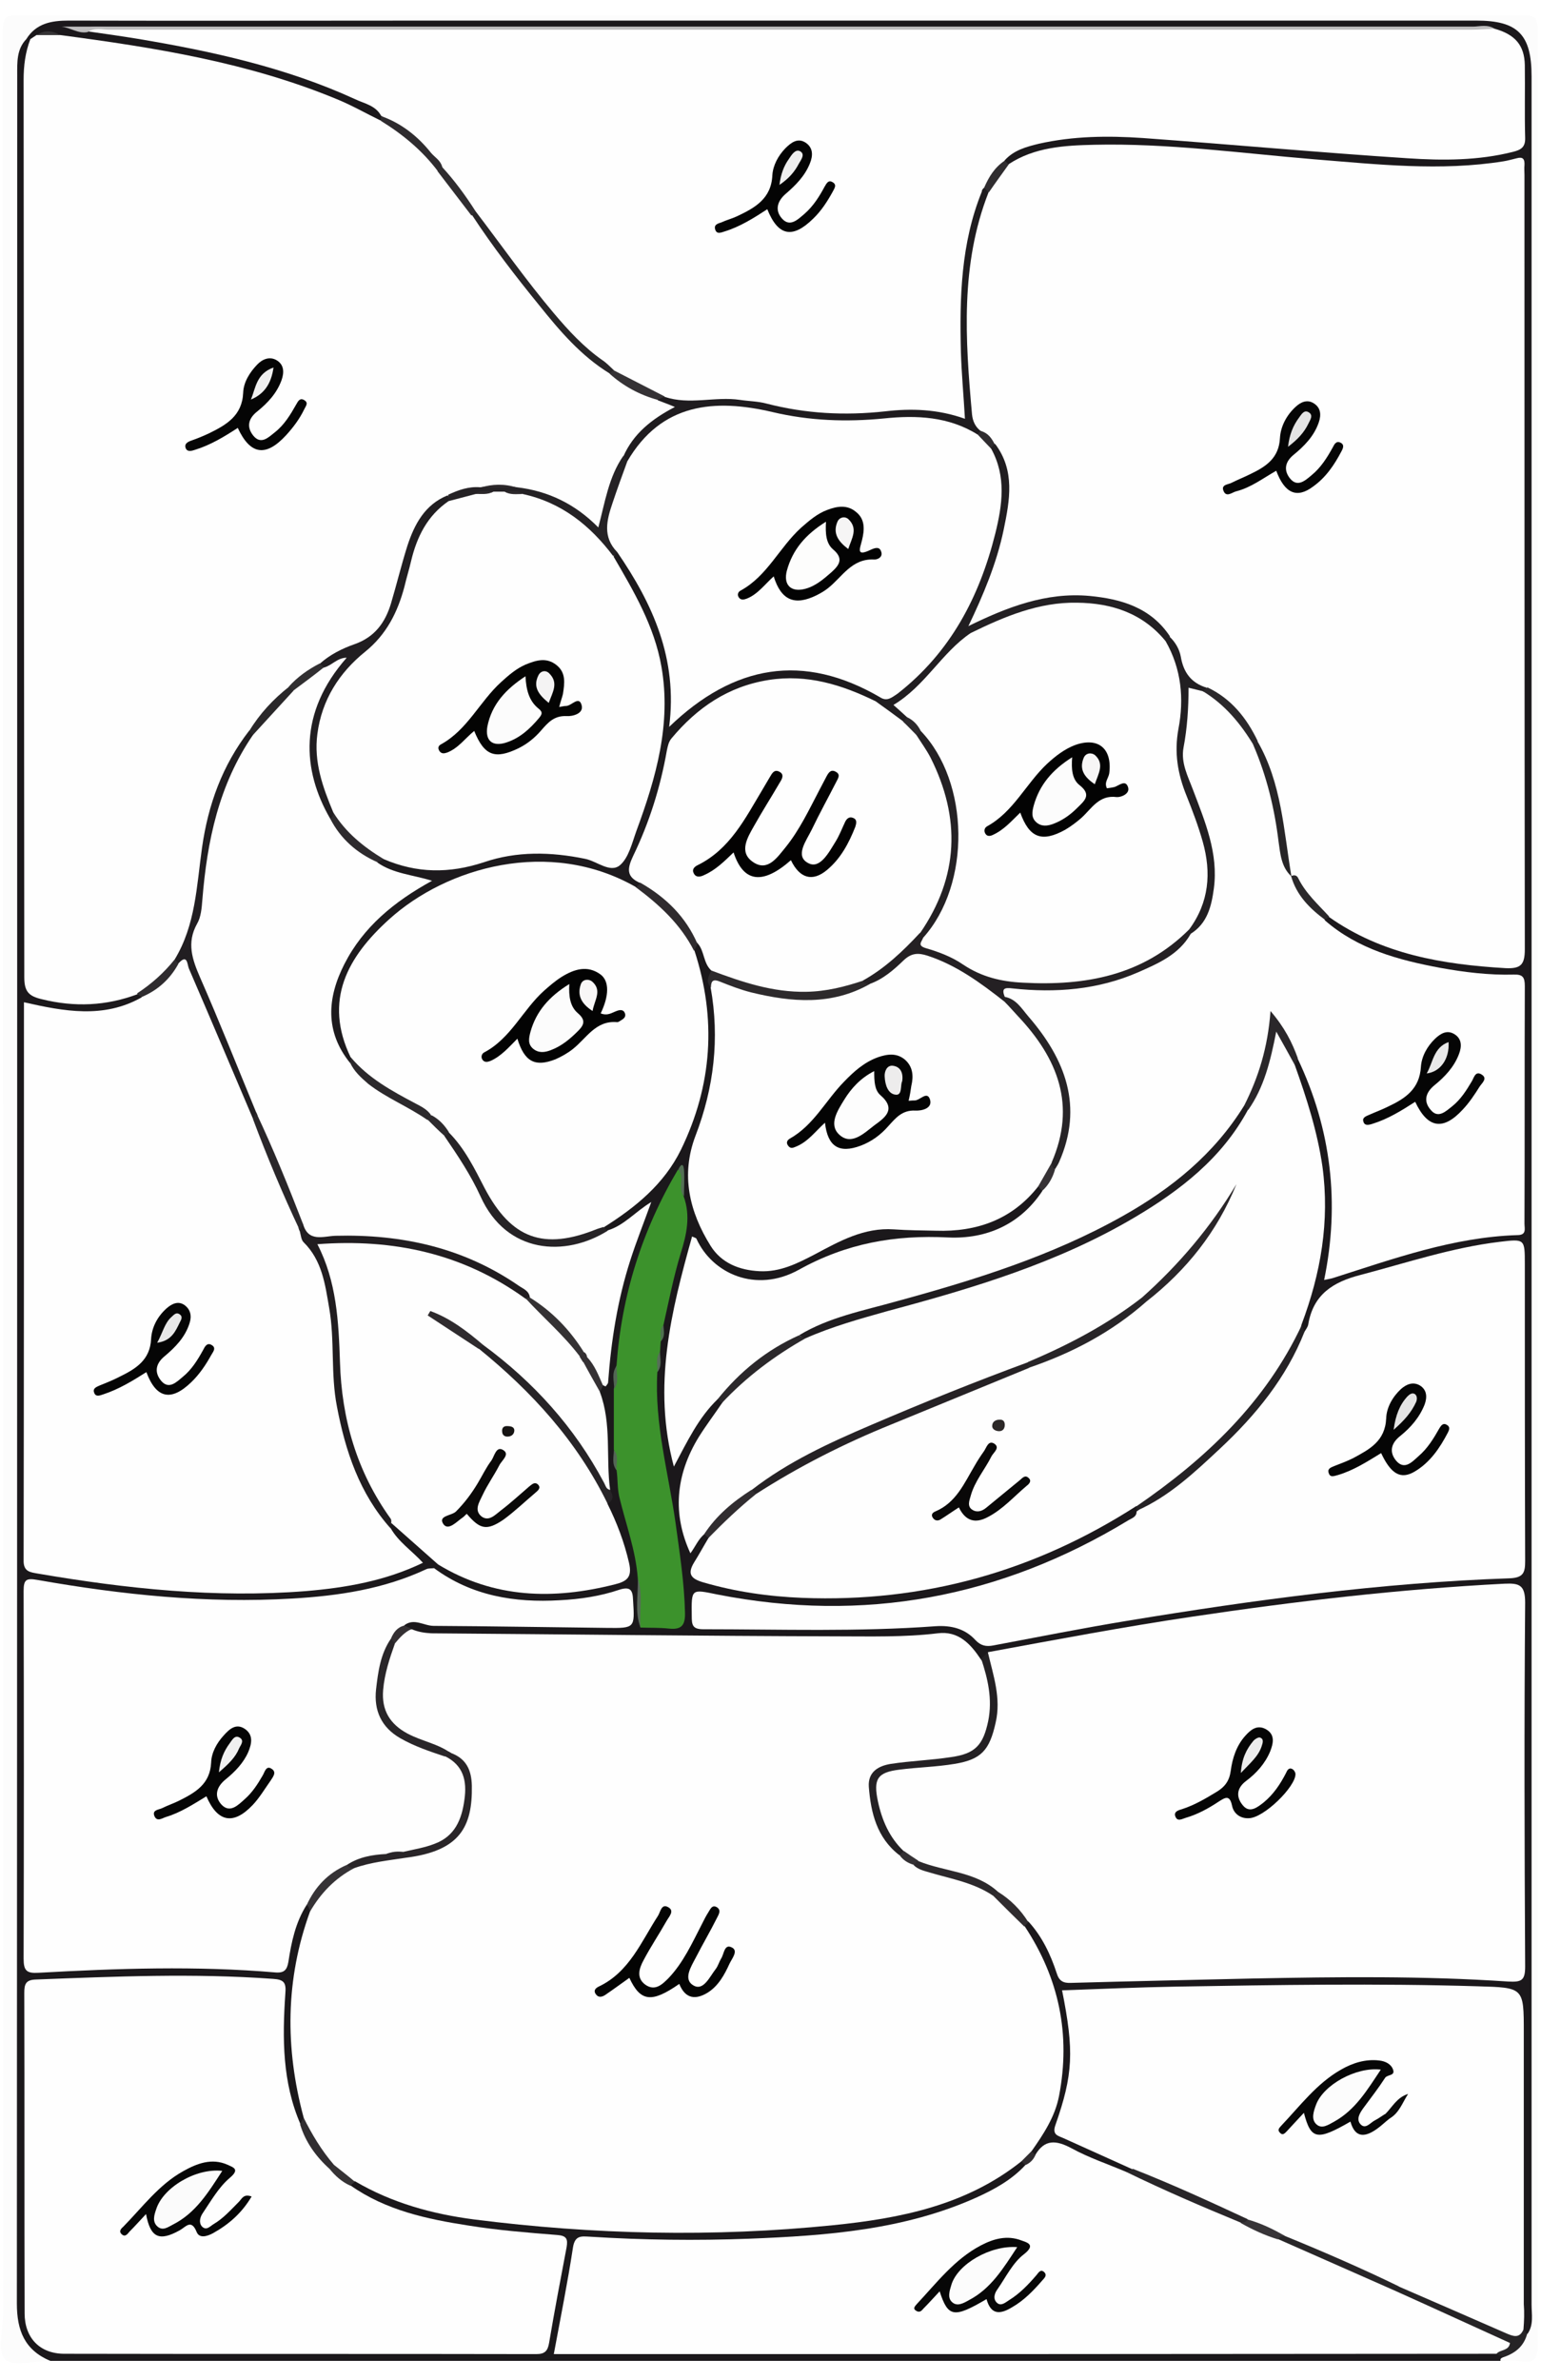 <?xml version="1.0" encoding="utf-8"?>
<!-- Generator: Adobe Illustrator 22.0.1, SVG Export Plug-In . SVG Version: 6.00 Build 0)  -->
<svg version="1.1" id="Capa_1" xmlns="http://www.w3.org/2000/svg" xmlns:xlink="http://www.w3.org/1999/xlink" x="0px" y="0px"
	 viewBox="0 0 456.9 705.3" style="enable-background:new 0 0 456.9 705.3;" xml:space="preserve">
<style type="text/css">
	.st0{fill:#FCFCFC;}
	.st1{fill:#1B181B;}
	.st2{fill:#262426;}
	.st3{fill:#FEFEFE;}
	.st4{fill:#211D20;}
	.st5{fill:#363336;}
	.st6{fill:#312E31;}
	.st7{fill:#2F2C2F;}
	.st8{fill:#363335;}
	.st9{fill:#302C2F;}
	.st10{fill:#3C922C;}
	.st11{fill:#BEBDBE;}
	.st12{fill:#242124;}
	.st13{fill:#252225;}
	.st14{fill:#262326;}
	.st15{fill:#272427;}
	.st16{fill:#2D2A2C;}
	.st17{fill:#2A272A;}
	.st18{fill:#292629;}
	.st19{fill:#2B282B;}
	.st20{fill:#2F2B2E;}
	.st21{fill:#312D30;}
	.st22{fill:#2B292B;}
	.st23{fill:#302D30;}
	.st24{fill:#353134;}
	.st25{fill:#363235;}
	.st26{fill:#5A695B;}
	.st27{fill:#343033;}
	.st28{fill:#536F55;}
	.st29{fill:#526654;}
	.st30{fill:#363436;}
	.st31{fill:#546656;}
	.st32{fill:#566E58;}
	.st33{fill:#4E704F;}
	.st34{fill:#282628;}
	.st35{fill:#040403;}
	.st36{fill:#292528;}
	.st37{fill:#2C292C;}
	.st38{fill:#343134;}
	.st39{fill:#1F1C1F;}
	.st40{fill:#211E21;}
	.st41{fill:#050505;}
	.st42{fill:#2A282A;}
	.st43{fill:#353235;}
	.st44{fill:#312F31;}
	.st45{fill:#2D292C;}
	.st46{fill:#060606;}
	.st47{fill:#070707;}
	.st48{fill:#383538;}
	.st49{fill:#0A0908;}
	.st50{fill:#353234;}
	.st51{fill:#161413;}
	.st52{fill:#221F22;}
	.st53{fill:#232023;}
	.st54{fill:#272527;}
	.st55{fill:#040404;}
	.st56{fill:#201D20;}
	.st57{fill:#262225;}
	.st58{fill:#090808;}
	.st59{fill:#2A2629;}
	.st60{fill:#282528;}
	.st61{fill:#2C2827;}
	.st62{fill:#242023;}
	.st63{fill:#0B0B0B;}
	.st64{fill:#1D1A1D;}
	.st65{fill:#030303;}
	.st66{fill:#2D2A2D;}
	.st67{fill:#2E2B2E;}
	.st68{fill:#030202;}
	.st69{fill:#EFEFEF;}
	.st70{fill:#E7E7E7;}
	.st71{fill:#F0F0F0;}
	.st72{fill:#FBFBFB;}
	.st73{fill:#E4E4E4;}
	.st74{fill:#EEEEEE;}
	.st75{fill:#ECECEC;}
	.st76{fill:#E8E8E8;}
	.st77{fill:#F8F7F7;}
	.st78{fill:#FDFDFD;}
	.st79{fill:#EDECEC;}
	.st80{fill:#FDFDFC;}
	.st81{fill:#F6F5F5;}
	.st82{fill:#F4F3F3;}
	.st83{fill:#F7F6F6;}
</style>
<path class="st0" d="M14.9,699.6c-4.7,0-11.1,1.8-13.5-0.5c-2.3-2.3-0.5-8.8-0.5-13.5c0-225.4,0-450.9-0.1-676.3
	c0-4.2,1-4.8,4.9-4.8c148.5,0.1,296.9,0.1,445.4,0c3.9,0,4.9,0.6,4.9,4.8c-0.1,228.4-0.1,456.9,0,685.3c0,4.2-0.9,5.8-5.1,5.1
	c-1.9-0.3-4-0.1-6-0.1c-0.3-0.8,0.1-1.4,0.7-1.9c3.3-2,6.1-4.3,6.7-8.5c0.4-3.2,0.2-6.3,0.2-9.5c0-211.4,0.1-422.8,0-634.3
	c0-8.3,0.1-16.7,0-25c0-8.2-3.6-12.2-11.8-13.3c-1.7-0.2-3.3-0.1-5-0.1C298.2,7,160.8,7,23.3,7c-5.5,0-10.7,0.5-14.3,5.4
	C6.3,15.9,6.3,20,6.3,24.3c0,87.6,0,175.2,0,262.9c0,130.6,0,261.2,0,391.8c0,2.3-0.1,4.7,0,7c0.2,4.2,1.9,7.7,5.4,10.2
	C13,697,15,697.4,14.9,699.6z"/>
<path class="st1" d="M445.9,698.4c-0.4,0.3-1.2,0.3-1,1.2c-143.3,0-286.7,0-430,0c-7.6-3.2-9.9-9-9.9-17
	C5.1,462.5,5.1,242.4,5.1,22.3c0-3.8-0.2-7.7,2.7-10.7C8.4,11.2,9,11.4,9.3,12c0.7,5-0.9,9.9-0.9,14.9c0.1,85.8,0.1,171.6,0.1,257.4
	c0,1.3,0.1,2.7,0,4c-0.2,3.6,1.6,5.5,5.1,6.2c6.6,1.4,13.2,2,19.8,0.2c2.2-0.6,4.5-1.5,6.9-1c0.9,0.3,1.7,0.7,1.8,1.9
	c-1.2,2.6-3.7,3.2-6,4c-7.2,2.3-14.5,1.8-21.8,0.5c-5.6-1-5.9-0.8-5.9,4.6c0,51.1,0,102.3,0,153.4c0,5.5,0.5,6,6.2,7.1
	c24.9,4.6,50,5.8,75.1,4.8c9.6-0.4,19.2-2.2,28.4-5.5c3.1-1.1,4.4-2.2,1.2-4.9c-1.8-1.5-3.3-3.3-4-5.6c-0.1-0.6-0.1-1.1,0-1.7
	c0.9-1.7,2.4-1.5,3.3-0.5c3.4,4,7.9,6.7,11.3,10.5c0.5,0.5,0.5,1.2,0.3,1.9c-0.4,0.8-1.1,1.3-1.9,1.7c-13.1,5.9-26.8,8.3-41.1,9.4
	c-24.1,1.8-47.8-1-71.5-4.7c-7.1-1.1-7.3-1-7.3,6.3c0,32.8,0,65.6,0,98.4c0,7.6,0.7,8.2,8.4,7.6c20.6-1.6,41.2-1.2,61.8-0.2
	c3.6,0.2,5.1-1.2,5.9-4.5c1.2-4.9,1.5-10.3,5.8-13.9c1.6-0.2,2.1,0.8,2.4,2.1c-1.9,8.7-4,17.3-4.7,26.3c-0.8,9.7,0.3,19.1,1.9,28.6
	c0.4,2.1,1.2,4.2,1,6.4c-0.4,1.2-0.6,2.5-2.3,2c-2.8-2.1-3.2-5.3-4-8.4c-2.2-9.1-2.7-18.5-2.1-27.8c0.3-3.9-1.1-5.2-4.9-5.5
	c-18-1.3-35.9-1.4-53.9,0c-3.2,0.2-6.3,0.1-9.5,0.2c-5.1,0.1-5.6,0.6-5.7,5.9c-0.1,5.5,0,11,0,16.5c0,23.3,0,46.7,0,70
	c0,2.3-0.1,4.7,0.5,7c1.2,5.2,4.4,7.9,9.8,8.5c1.5,0.1,3,0.1,4.5,0.1c43.2,0,86.3,0,129.5,0c1.2,0,2.3-0.1,3.5,0
	c3.2,0.1,4.8-1.5,5.4-4.6c1.3-7.4,2.5-14.8,4.2-22.1c0.7-3.4-0.4-4.9-3.8-5.3c-7.9-0.9-15.9-1.4-23.8-2.9
	c-9.4-1.7-18.6-3.7-27.3-7.7c-2.7-1.2-5.6-2.2-7.1-5.1c-0.2-1,0.2-1.7,1.2-2.2c1.6-0.5,3,0,4.3,0.7c14.3,7.6,30,9.8,45.8,11.2
	c20.4,1.8,40.8,2.8,61.3,2.1c17.8-0.6,35.6-1.7,53-5.8c10.3-2.4,20.1-6.1,28.8-12.1c1.5-1,3-2.1,5-2.1c1,0.3,1.5,1,1.4,2
	c-0.7,2.9-3.2,4.2-5.4,5.6c-12.4,8.2-26.5,11.6-40.8,14c-26.8,4.5-53.8,3.8-80.7,2.9c-4-0.1-5.7,0.9-6.4,4.8
	c-1.3,7.1-2.6,14.1-3.9,21.1c-0.9,4.8-0.5,5.3,4.2,5.4c2,0.1,4,0,6,0c85.6,0,171.3,0,256.9,0c3,0,6-0.2,9,0.2
	C444.4,696.6,445.8,696.7,445.9,698.4z"/>
<path class="st1" d="M9.1,11.7c-0.4,0-0.9-0.1-1.3-0.1c2.9-4.7,7.5-5.5,12.5-5.5c37,0.1,74,0,111,0c102.1,0,204.3,0,306.4,0
	c12.3,0,16.4,4.1,16.4,16.5c0,220.1,0,440.2,0,660.3c0,2.9,0.7,6-1.2,8.7c-1.2,0.1-1.6-0.7-2-1.6c-0.8-2.6-0.5-5.3-0.5-7.9
	c0-27.8,0-55.6,0-83.4c0-7.2-0.3-7.4-7.5-8.3c-2.3-0.3-4.7-0.2-7-0.2c-29.8-0.2-59.6,0-89.4,0c-8.3,0-16.6,1.5-24.9,1
	c-2.9-0.2-4.4,1.1-3.8,4.2c2.3,11,1.8,21.8-1.8,32.5c-0.9,2.6,0.2,4.2,2.5,5.2c4,1.7,7.9,3.6,11.9,5.3c2,0.8,4,1.6,5.4,3.4
	c0.8,1.3,0.2,2.1-1,2.6c-3.1,0.7-5.4-1.4-8-2.3c-1.9-0.6-3.8-1.4-5.5-2.4c-4.8-2.8-9.6-4.8-14.7-0.7c-0.8-0.3-1.2-0.9-1.2-1.8
	c0.1-0.8,0.4-1.6,0.8-2.3c12.2-19.9,9-39.6-1.1-59.1c-0.9-1.7-2.3-3.3-1.7-5.5c0.5-0.9,1.2-1.2,2.2-1c4.3,2.8,6.2,7.3,7.9,11.8
	c1.4,3.7,3.8,5.4,7.6,4.9c17.7-2.1,35.6-0.6,53.4-1.6c17.7-1,35.6-1.2,53.4,0.4c6.3,0.6,12.7-0.1,19,0.5c2.3,0.2,3.4-0.9,3.4-3.2
	c0-1.2,0.1-2.3,0.1-3.5c0-33.3,0-66.6,0-99.9c0-7.3-0.3-7.9-7.6-7.5c-24.3,1.4-48.5,3.8-72.5,7.1c-25.4,3.5-50.7,7.6-75.8,12.9
	c-1.5,0.2-2.8,1.4-4.4,0.7c-4.9-5.8-11.1-6.1-18.4-6c-41.4,0.6-82.9,0.6-124.3,0c-8.4-0.1-17,0.3-25.3-1.7c-1.1-0.6-2.3-1.1-2.3-2.6
	c1.4-2.4,3.6-1.8,5.7-1.8c18.4,0,36.8,0.8,55.3,1.2c2.7,0.1,5.6,0.1,5.6-3.8c0-3.1-1.1-4.8-4.5-4.1c-4.4,1-8.8,1.7-13.2,2.3
	c-12.6,1.7-24.5-0.7-35.7-6.4c-1.9-0.9-4.1-1.8-4.2-4.5c0.4-0.4,0.8-0.7,1.2-1.1c2.4-0.9,4.2,0.6,6.1,1.6
	c14.9,7.3,30.1,6.9,45.7,2.9c3.2-0.8,3.6-2.6,3.2-5.6c-0.9-5.7-3.8-10.6-5.4-16c0.4-2,0.9-3.9,0.2-6c-1.7-9-0.2-18.2-2.7-27.1
	c0-1.1,0.1-2.1,1.1-2.8c2.2-4.2,1.5-9,2.2-13.5c1.9-13,5.3-25.6,10.5-37.5c-3.4,2.1-6,5.9-10.8,5.7c-0.8-0.3-1.3-0.8-1.3-1.7
	c0.7-2,2.5-3.1,4.2-4.1c15.1-9.5,21.8-24.1,24.7-41c2.2-12.5,0.5-24.5-2.7-36.5c0.1-1.1,0.4-2.1,1.6-2.5c3.7,1.5,3.6,5.2,4.9,8.1
	c0.1,2-0.3,4,0.7,5.8c2.9,14.4,1.5,28.6-4,42.1c-3.6,8.9-2.8,17.3,0.1,25.7c4.3,12.5,14.7,17.1,27,12.1c4.6-1.9,9-4.3,13.4-6.6
	c4.7-2.4,9.6-3.6,14.9-3.5c5.5,0.1,11,0.1,16.5,0c9.5-0.3,18-3,24.7-10.2c0.8-0.9,1.6-1.7,2.9-1.8c0.9,0,1.5,0.5,1.8,1.3
	c0.1,3.5-2.2,5.5-4.6,7.3c-6.6,5.1-14.1,8.1-22.6,8.2c-1.2,0-2.3,0.1-3.5,0c-13.8-1.2-26.8,0.8-38.7,8.4c-3.3,2.1-7.3,3.2-11.4,3.5
	c-9.3,0.8-17-2.1-22.8-11.1c-5.4,20.4-10.5,39.8-5.6,60.8c4.5-5.3,6.2-12.2,12.3-15.5c0.9,0,1.5,0.4,1.8,1.2c0.3,2-0.8,3.5-1.9,5
	c-1.5,2-2.9,4.1-4.2,6.2c-4.4,6.7-7.3,13.7-5.1,22.1c0.9,3.3,1.5,6.8,1.3,10.4c0.9-2.3,1.8-4.5,4.7-4.8c0.9,0.2,1.3,0.8,1.5,1.7
	c0,2.1-1.3,3.7-2.2,5.5c-2.2,4.2-1.7,5.5,2.8,6.9c8.2,2.5,16.7,3.5,25.1,3.9c29.9,1.4,58.3-4.5,85-18.1c3.9-2,7.4-4.4,11.3-6.5
	c1.4-0.8,2.9-1.7,4.7-0.9c0.3,0.5,0.5,1,0.5,1.6c-0.4,2.7-2.8,3.6-4.7,4.8c-20.3,12.5-42.5,20-66.1,23c-18.4,2.3-36.9,2.1-55.1-2.3
	c-2.2-0.5-4.8-1.6-5.3,2.2c-0.3,3.1,0.5,5.3,4.2,5.2c21.1-0.3,42.3,1,63.4-0.7c5.5-0.4,10.7-0.2,15.1,3.5c2.6,2.2,5.5,1.9,8.5,1.3
	c24.7-5.1,49.5-9.1,74.4-12.3c24.1-3.2,48.2-6.2,72.6-6.8c5-0.1,5.7-0.7,5.7-6c0-28.3,0-56.6,0-85c0-5.8-0.8-6.3-6.5-5.5
	c-15.9,2.1-31.2,6.9-46.4,11.9c-3.3,1.1-5.3,3.2-6.3,6.5c-0.8,2.5-1.4,5.2-3.9,6.7c-1.7,0.4-2-0.8-2.3-2c-0.2-1.5,0.2-3,0.8-4.4
	c8.4-22.1,6.8-44.1-0.9-66c-0.8-2.2-2-4.3-1.9-6.7c0.2-1.2,0.5-2.3,2.1-2.3c2.2,1,2.8,3.2,3.6,5.2c6.5,16.7,9.5,33.9,6.8,51.9
	c-0.3,2-0.6,3.9-0.8,6.3c7.2-1.6,13.8-4.2,20.6-6.1c9.9-2.8,19.9-5.4,30.3-6.3c4-0.3,5-2.2,5-5.8c-0.1-21,0-41.9-0.1-62.9
	c0-5-0.6-5.3-6-5.6c-15.8-0.8-31.1-3.7-45.2-11.2c-2.7-1.5-5.8-2.7-6.8-6.2c0.2-1.1,0.9-1.5,1.9-1.6c1.9,0,3.5,1,5.1,2
	c13.8,8.3,29.2,10.8,44.9,11.9c5,0.4,5.8-0.5,5.9-5.6c0.1-1.5,0-3,0-4.5c0-72.3,0-144.5,0-216.8c0-1.7,0-3.3,0-5
	c0-2.9-1.1-4.3-4.2-3.8c-23,4-45.8,0.2-68.6-1.7c-14.8-1.2-29.5-2.4-44.3-3.3c-11.6-0.7-22.9,1.1-33.8,4.9c-1-0.1-1.7-0.6-1.9-1.7
	c0.7-3.4,3.6-4.2,6.2-5.1c6.8-2.5,14-3.1,21.1-3.3c18.4-0.5,36.6,1.7,54.8,3.5c19.4,1.9,38.9,2.9,58.4,2.5c0.5,0,1,0,1.5-0.1
	c10.2-0.8,10.9-1.6,10.9-11.7c0-4,0-8,0-12c0.1-5.9-2.3-10-8.2-11.6c-2.7-1.1-5.6-0.7-8.4-0.7c-129,0-258,0-387,0
	c-8.3,0-16.6-0.3-24.4-0.6c0.5,0,1.4,0.2,2.3,0.2c10.9,0.1,21.5,2.3,32,4.5c16.8,3.5,33.4,7.9,49,15.1c3,1.4,6.9,1.9,7.9,6.1
	c0,0.6-0.2,1.1-0.6,1.5c-1.8,0.6-3.3-0.2-4.7-1C84.7,23,59.1,18.2,33.4,14c-4.9-0.8-10-0.9-14.8-2.3c-2.3-0.8-4.5-1.2-6.9-0.4
	C10.9,11.6,10,12,9.1,11.7z"/>
<path class="st2" d="M451.7,690.3c0.4,0.4,0.7,0.9,1.1,1.3c-1,3.7-3.5,5.7-7,6.9c-0.7-0.3-1.4-0.6-2.2-0.9c1-2.1,0.9-3.4-1.6-4.5
	c-7.9-3.4-15.8-7-23.7-10.5c-2.2-1-4.8-1.5-5.8-4.2c0.2-1.2,1.1-1.5,2.1-1.7c7.4,1.5,13.8,5.6,20.7,8.4c3.5,1.4,7.1,2.8,10.5,4.6
	C447.8,690.8,449.8,690.4,451.7,690.3z"/>
<path class="st3" d="M303.8,570.8c10.2,15.4,13.7,32.1,10.2,50.3c-1.2,6.2-4.6,11.3-8.1,16.3c-0.4,1.6-1.4,2.6-3.1,3.1
	c-16.3,13-35.9,16.9-55.8,18.9c-35.5,3.6-71,2.8-106.4-1.7c-12.4-1.6-24.4-4.9-35.3-11.3c-2.9-0.6-4.9-2.6-7.1-4.4
	c-4-4.1-7-8.9-8.2-14.6c-5.5-20.5-5.4-40.8,1.9-60.9c1.8-7.1,7.3-10.6,13-14.1c4.6-2.2,9.6-2.5,14.5-3.1c2.3-0.3,4.6-0.6,6.8-1.2
	c9.9-3,14.9-12.4,12-22.3c-0.8-2.6-2.8-4-5-5.2c-3.7-2.3-7.9-3.3-11.8-5.1c-6.3-3-9.1-7.8-8.9-14.6c0.1-4.9,1.5-9.4,3.4-13.9
	c1.3-2.6,3.4-3.8,6.2-4.2c1.9,0.8,3.8,1.1,5.8,1.2c40.1,0.3,80.2,0.8,120.2,0.9c10,0,20,0.3,29.9-0.9c6.2-0.8,9.8,3.2,12.8,7.7
	c5.9,7.3,4.9,20.1,0.3,26.1c-3.9,5-9.7,4.6-15,5.1c-3.9,0.4-7.9,0.6-11.8,1.2c-3.5,0.6-5.2,2.4-5.1,6.1c0.1,7.1,2.4,13.3,7.7,18.2
	c1.4,1.5,3,2.6,4.7,3.6c3.1,2,6.7,2.5,10.2,3.4c4.6,1.2,9.1,2.5,13,5.4C298,563.9,302.2,566.3,303.8,570.8z"/>
<path class="st3" d="M17.9,10.4c28,3.7,55.7,8.1,82,19c4.4,1.8,8.6,4.2,12.9,6.3c6.7,1.1,10.5,6.3,14.9,10.7c1,1,1.7,2.4,2.8,3.5
	c3.4,4.3,6.6,8.9,10.1,13.2c8.6,12.5,17.8,24.5,27.9,35.8c3.8,4.2,8.4,7.5,12.9,11c4.2,3.4,8.8,5.9,13.9,7.7
	c0.8,0.2,1.6,0.5,2.3,0.8c3.3,1,2.9,2.7,0.6,4.4c-2.8,2-5.4,4.2-7.9,6.6c-2,2-3.7,4.2-4.7,6.8c-3.4,5.4-4.7,11.6-6.2,17.7
	c-0.8,3.1-2.4,3.9-4.8,1.6c-6.1-5.9-13.9-8-21.8-9.9c-3.2-0.8-6.4-0.8-9.7,0c-3.2,0.6-6.4,1-9.4,2.3c-5.2,2.5-8.6,6.5-10.6,12
	c-2.3,6.1-3.5,12.5-5.5,18.7c-2.2,6.7-5.7,11.9-12.9,14c-3.2,0.9-5.8,3.2-8.7,4.8c-3.4,2-6.5,4.4-9.3,7.1
	c-4.4,4.3-8.9,8.4-12.2,13.6c-8.9,12.6-13,26.7-14.1,41.9c-0.7,8.7-2.6,17.1-7.2,24.6c-3,4.7-6.5,8.8-12.4,10
	c-9.3,3.5-18.7,3.9-28.4,1.5c-3.9-0.9-5.2-2.3-5.2-6.5C7.1,200.9,7.1,112.3,7,23.7c0-4.2,0.5-8.2,2-12.1c0.6-0.4,1.2-0.8,1.8-1.2
	C13.2,9.9,15.6,9.9,17.9,10.4z"/>
<path class="st3" d="M115.8,452.8c2.3,4.1,6.3,6.7,9.6,10.3c-11.2,5.4-22.9,7.4-34.8,8.4c-26.7,2.1-53.1-0.7-79.4-5.2
	c-2.2-0.4-4.3-0.5-4.2-4c0.1-54.9,0.1-109.9,0.1-165.3c11.9,2.7,23.6,4.9,34.8-1.4c3.4-3.7,8.3-6.1,10.8-10.7c3.8-3.4,4.1,1,4.8,2.6
	c3.4,7.5,6.5,15.2,9.6,22.9c2.9,7,6.1,14,8.9,21c4.5,11.2,9.3,22.3,14,33.4c9.3,12.1,9.8,26.4,10.1,40.7
	c0.4,15.5,5.1,29.6,13.4,42.5C114.6,449.4,115.1,451.1,115.8,452.8z"/>
<path class="st3" d="M128.7,464.7c11.1,8.2,23.9,10.3,37.3,9.5c6-0.3,12-1.2,17.6-3.1c3.4-1.1,4,0.2,4.1,3.1
	c0.5,8.2,0.6,8.3-7.7,8.2c-17.1-0.2-34.3-0.5-51.4-0.6c-2.9,0-5.8-2.4-8.7-0.2c-0.7,2.1-2.6,3.2-3.8,4.9c-2.2,5.7-4.1,11.5-3.4,17.8
	c0.5,4.5,2.7,7.7,6.7,9.8c4.3,2.3,8.8,3.9,13.3,5.7c6.3,2.6,6.6,7.9,6.1,13.6c-0.6,7.4-4.3,12.3-11.3,14.6c-2.3,0.7-4.7,1.6-7.2,1.5
	c-1.8,0.1-3.6-0.3-5.3,0.7c-3.9,0.5-7.8,0.7-11.2,3c-5.7,2.1-8.7,7.4-12.9,11.3c-3.3,5.2-4.5,11-5.4,16.9c-0.4,2.3-1.2,3.3-3.8,3.1
	c-23.4-2-46.9-1.2-70.3,0.1C7.9,584.8,7,584,7,580.4c0.1-36.3,0.1-72.6,0-108.9c0-3.5,0.8-3.9,4.2-3.3c25,4.4,50.1,7,75.5,5.5
	c13.7-0.8,27.1-2.8,39.7-8.7C127,464.7,127.9,464.8,128.7,464.7z"/>
<path class="st3" d="M103.9,647.6c10.5,7.4,22.7,10,35,11.9c8.7,1.4,17.5,2.1,26.3,2.8c2.8,0.2,3.2,1.2,2.8,3.6
	c-1.8,9.5-3.6,18.9-5.2,28.4c-0.4,2.3-1.2,3.3-3.8,3.3c-46.6-0.1-93.3,0-139.9-0.1c-7.3,0-11.8-4.7-11.8-12
	c-0.1-31.6,0-63.3-0.1-94.9c0-2.6,0.4-3.9,3.4-4c23.4-0.9,46.9-1.9,70.3-0.2c3.3,0.2,4,1.1,3.7,4.4c-0.9,13.2-0.9,26.3,4.5,38.7
	c3.6,3.8,5.2,9,9.3,12.4C99.9,644.1,102.7,645.1,103.9,647.6z"/>
<path class="st3" d="M412.9,678.5c11.6,5.2,23.1,10.5,34.8,15.8c-0.3,2.4-2.9,1.9-4,3.2c-49.8,0-99.6,0.1-149.4,0.1
	c-41.5,0-83,0-124.4,0c-1.8,0-3.6,0-5.7,0c2-10.8,4.1-21.2,5.7-31.7c0.6-3.6,2.6-3.2,4.9-3.1c15.8,1,31.6,1.2,47.4,0.6
	c23-0.9,45.9-2.6,67.3-12.2c5.3-2.4,10.4-5.2,14.4-9.5c0.5-1.6,1.5-2.6,3-3c2.8-4.9,6.3-4.5,10.8-2.1c5.1,2.8,10.8,4.7,16.2,7
	c7.3,1.1,13.4,5.1,20.1,7.8c4.7,1.9,9.4,3.9,14,6.2c3.9,1.5,7.4,3.6,11.4,4.9c9.1,3.9,18.1,8.2,27.3,12.1
	C408.9,675.6,411.3,676.4,412.9,678.5z"/>
<path class="st3" d="M177.9,412.6c3.5,9.4,1.7,19.3,3,29c-2.7,0.6-2.8-1.9-3.6-3.3c-8.6-15.6-20.5-28.4-34.6-39.1
	c-3.8-3.1-7.9-5.8-12.1-8.3c4.1,2.5,8.1,5.1,11.8,8.2c15.7,11.7,28.2,26.1,37.3,43.6c0.5,0.9,0.7,1.9,0.4,2.9
	c2.8,5.6,5,11.4,6.4,17.5c1,4.3-0.6,5.5-4.2,6.4c-18.2,4.6-35.8,4.2-52.4-5.9c-4.6-4.1-9.3-8.2-13.9-12.3
	c-8.7-10.1-12.7-22.3-15.1-35.1c-2-10.9-0.7-22.1-2.9-33.1c-0.8-3.8-2-7.3-3.5-10.8c-1.6-3.8-1-4.8,3.1-5c21-1,40.6,3.1,57.8,16
	c6,5.6,12.2,10.9,16.9,17.7c0.5,0.8,1,1.6,1.5,2.3C175.7,406.2,177.1,409.3,177.9,412.6z"/>
<path class="st4" d="M155.6,384.7c-18.3-13.2-38.9-17.7-61.5-16c5.7,11,6.3,22.9,6.7,34.9c0.5,16.9,5,32.5,15,46.4
	c0.3,0.4,0.2,0.9,0.2,1.4c-0.1,0.5-0.1,1-0.2,1.5c-9.2-10.3-13.4-22.9-15.9-36.1c-1.9-9.7-0.6-19.6-2.3-29.2
	c-1.2-7-2.1-14.1-7.6-19.5c-0.7-0.7-0.8-2.1-1.1-3.2c-0.7-1.3-0.5-2.1,1-2.3c3,2.4,6.3,2.6,10.2,2.5c19.1-0.3,37.4,3.5,53.5,14.5
	c1.8,1.2,4.3,2.3,3.5,5.4C156.6,385.1,156.1,385.1,155.6,384.7z"/>
<path class="st5" d="M90.9,564.6c2.5-5.5,6.4-9.6,12-12c0.6,0.5,1.6,0.1,2.1,1c-5.7,3-9.9,7.4-13.1,12.9
	C91.7,565.8,91.7,565,90.9,564.6z"/>
<path class="st6" d="M97.7,642.7c-4-3.6-7.1-7.9-8.7-13.1c0.3-0.7,0.6-1.4,1-2.1c2.5,5,5.3,9.7,9,14C99.2,642.6,98.8,643,97.7,642.7
	z"/>
<path class="st7" d="M52.9,285.6c-2.5,4.6-6.2,7.9-11,9.9c-0.4-0.4-0.9-0.7-1.3-1.1c4.3-2.8,8-6.1,11.2-10.1
	C52.4,284.5,52.8,284.9,52.9,285.6z"/>
<path class="st8" d="M97.7,642.7c0.4-0.4,0.9-0.8,1.3-1.2c2.1,1.7,4.2,3.3,6.2,5c-0.4,0.4-0.9,0.8-1.3,1.2
	C101.4,646.6,99.4,644.8,97.7,642.7z"/>
<path class="st9" d="M307,638.6c-0.6,1.4-1.6,2.4-3,3c-0.4-0.4-0.8-0.8-1.2-1.1c1-1,2-2,3.1-3.1C306.2,637.9,306.6,638.2,307,638.6z
	"/>
<path class="st3" d="M299,48.7c7.7-5.1,16.6-5.6,25.4-5.8c21.8-0.5,43.5,2.5,65.2,4.3c18.7,1.5,37.5,3.6,56.2,0.6
	c1.3-0.2,2.6-0.6,3.9-0.9c1.8-0.5,2.4,0.2,2.3,2c-0.1,1,0,2,0,3c0,76.5,0,152.9,0.1,229.4c0,4.6-1.2,5.8-5.7,5.6
	c-18.7-1.1-36.7-4.1-52.4-15.2c-3.8-1.3-6-4.4-8.2-7.5c-1-1.5-2.1-2.9-3.4-4.2c-0.3-0.4-0.5-0.9-0.7-1.3c-1.8-6.7-2.6-13.7-3.8-20.5
	c-1.1-6.1-3.2-11.8-5.9-17.4c-3.5-6.8-8.1-12.7-15.2-16.1c-4.2-1.4-6.9-3.9-7.7-8.6c-0.4-2.5-1.9-4.9-3.6-7
	c-11.1-13-25.5-12.5-40.3-9.3c-4.9,1.1-9.4,3.2-14.1,5.1c-1.5,0.6-3,1.7-4.7,0.8c-1-1.8,0.3-3.1,0.9-4.6c4-9.3,7.7-18.7,9.4-28.7
	c1.2-6.8,1-13.5-2.8-19.7c-1.3-2.1-3.3-3.4-5-5.1c-4.1-4.6-3.1-10.5-3.4-15.7c-0.8-15.2-1.3-30.5,2.6-45.4c0.8-3.1,2-6,3.1-8.9
	C293.5,54.1,294.8,50.2,299,48.7z"/>
<path class="st3" d="M443.1,8.5c6.1,1.7,8.9,4.9,9,10.8c0.1,7.2-0.1,14.3,0.1,21.5c0.1,2.8-1.2,3.6-3.6,4.2
	c-10.3,2.6-20.8,2.6-31.3,1.9c-26.2-1.7-52.3-4.1-78.5-6c-10.3-0.7-20.6-0.6-30.8,1.7c-3.7,0.9-7.4,1.9-10.1,4.9
	c-1.6,3.4-4.7,5.9-5.9,9.6c-4.5,11.4-6.4,23.3-6.1,35.6c0.2,8.5-0.5,16.9,0.8,25.4c0.9,5.8-0.7,7.1-6.2,5.8
	c-6.8-1.6-13.7-1.6-20.4-0.7c-11.3,1.6-22.1,0.1-33.1-2.3c-5.8-1.3-11.7-2.1-17.7-1.1c-3.8,0.7-7.6,0.4-11.2-1.3
	c-5.9-1.7-11.4-4.5-16.4-8.1c-13.1-9-22.2-21.8-31.6-34.2c-3.3-4.4-6.7-8.7-9.7-13.2c-3.4-4.3-6.3-9-10-13.1
	c-4.5-6.6-11-11.1-17.4-15.6c-1.7-3.1-5-3.6-7.7-4.9c-20.5-9.4-42.4-14.2-64.5-17.9c-4.9-0.8-9.8-1.5-14.8-2.2
	c0-0.8,0.3-1.3,1.1-1.3c1.7-0.1,3.3,0,5,0c135,0,270,0,405,0C439.1,8.1,441.1,7.8,443.1,8.5z"/>
<path class="st3" d="M292.9,489.6c20.1-3.7,40.2-7.5,60.4-10.5c30.8-4.6,61.7-8.2,92.8-9.8c4.4-0.2,6.1,0.4,6.1,5.6
	c-0.3,36-0.2,72,0,107.9c0,4.1-1.1,4.6-5,4.4c-25.2-1.7-50.5-1.4-75.8-0.9c-18,0.4-35.9,0.8-53.9,1.3c-2.3,0.1-3.5-0.6-4.2-2.9
	c-1.8-5.5-4.3-10.8-8.3-15.2c-4-2-6.4-6-9.9-8.6c-5.1-3.8-11.2-5-17.2-6.4c-2.1-0.5-4-1.4-6-2.2c-1.6-1.3-3.6-2.1-5-3.7
	c-5.3-4.5-7.3-10.6-8-17.2c-0.5-5.5,1.2-6.9,6.6-7.8c5.1-0.9,10.3-0.4,15.3-1.4c11-2.2,15.8-10.1,13.7-21.5
	C293.8,497,291.3,493.6,292.9,489.6z"/>
<path class="st3" d="M383.9,315.6c3.5,9.8,6.7,19.7,8.2,30.1c2.2,16.2-0.5,31.7-6.2,46.8c-1.7,8.4-6.9,15-11.8,21.6
	c-9,12.2-20.5,21.8-32.7,30.5c-1.3,0.9-2.7,2.1-4.5,1.7c-30.2,19.4-63.1,28.6-99,27.2c-10-0.4-19.8-1.8-29.4-4.6
	c-3.8-1.1-4.7-2.6-2.7-5.9c1.5-2.4,2.8-4.8,4.3-7.3c3-6.3,8.9-9.7,14-14.1c19.1-12.8,40.3-21,61.5-29.4c6.3-2.5,12.6-5.1,19-7.6
	c12.7-4.6,24.3-11,34.9-19.5c10.6-8.6,19-19,23.3-26.8c-4.1,8-13.5,17.7-23.5,26.8c-10.3,8.4-21.9,14.4-34.1,19.3
	c-23.1,9.3-46.7,17.4-68.6,29.5c-4.4,2.4-8.6,5-12.7,7.8c-5.4,3.7-9.6,8.8-14.8,12.7c-2,1.5-2.9,3.9-4.4,5.9
	c-5.3-11.5-4.5-23.1,2.5-34.5c2.2-3.5,4.7-6.8,7-10.2c1.7-4.5,5.6-7.2,9.1-10.1c4.8-4,10.2-7.1,15.7-10.2
	c11.1-5.5,23.3-7.8,35.1-11.2c21.8-6.4,43.3-13.3,62.9-25.1c13.1-7.9,24.9-17.3,32.4-31c4.2-5.8,5.6-12.7,7.3-19.4
	c0.3-1.2,0.3-2.9,1.9-3.1c1.5-0.1,2,1.5,2.7,2.6C382.7,310.5,383.2,313.1,383.9,315.6z"/>
<path class="st3" d="M212.8,414.6c-5.7,5.5-9,12.5-13,20c-6.4-23.9-0.8-46,5.4-68.2c0.5,0.3,1.2,0.4,1.3,0.7
	c4.7,10.3,17.6,16.2,30.3,9.2c14.2-7.9,28.5-10.4,44.4-9.6c11.2,0.5,21.2-3.8,27.8-13.7c0.4-2.6,2-4.8,3-7.2
	c8.5-15.5,3-30.7-7.6-43.2c-2.2-2.5-4.8-4.6-7.2-6.9c-1.6-3.7,0.6-3.9,3.4-3.6c8.8,0.8,17.6,0.5,26.1-1.7
	c9.7-2.6,18.9-6.1,25.7-14.1c7.2-7.1,7.2-16,5.7-25c-0.8-4.6-2.2-9.1-4.4-13.2c-4.7-8.7-4.3-17.8-2.7-27.1c0.2-1.1,0.5-2.3,0.4-3.4
	c-0.4-4.1,1.2-5.2,4.9-3.5c7.6,3.6,12.5,9.9,16.4,17.1c5.9,11.4,6,24.3,9.4,36.4c0.2,0.8,0.2,1.7,0.8,2.3l-0.1-0.1
	c2.9,4.7,6.9,8.5,10.1,13c9.8,8.5,21.8,11.7,34.1,14c7.2,1.3,14.5,2.2,21.8,2c2.7-0.1,3.3,0.8,3.3,3.4c-0.1,23.5,0,47-0.1,70.4
	c0,1.5,0.7,3.4-2.1,3.4c-19,0.6-36.7,7-54.6,12.7c-0.6,0.2-1.3,0.3-2.7,0.6c4.7-22.8,2.1-44.7-7.8-65.5c-3-2.6-3.6-7-7.1-10.1
	c-1.8,8.8-3.2,17.4-8.3,24.6c-7.5,13.9-19.4,23.3-32.6,31.2c-25.3,15-53.3,22.6-81.4,30.2c-6.1,1.7-12.1,3.6-17.6,6.7
	c-7.8,3.7-14.8,8.7-20.7,15C215.9,412.6,214.7,414,212.8,414.6z"/>
<path class="st3" d="M386.8,394.6c0.4-0.7,1-1.4,1.1-2.2c1.5-8.8,7.3-12.5,15.5-14.6c13.7-3.6,27.1-8.1,41.2-9.8
	c7.5-0.9,7.5-0.9,7.5,6.6c0,29.3,0,58.6,0.1,88c0,3.4-0.5,4.9-4.5,5.1c-38.1,1.3-75.9,6.4-113.5,12.6c-13.3,2.2-26.5,4.8-39.7,7.3
	c-2.1,0.4-3.7,0.1-5.3-1.6c-3.1-3.4-7.2-4.4-11.8-4.1c-23,1.7-45.9,0.9-68.9,0.9c-3.2,0-3.4-1.3-3.4-3.9c-0.1-8.2-0.2-8,7.6-6.4
	c43.4,8.5,83.9,1,121.7-21.9c1.1-0.7,2.6-1,2.6-2.7c9.4-6.8,18.7-13.7,26.9-22c8.2-8.2,14.8-17.5,20.3-27.5
	C385,396.9,385.7,395.6,386.8,394.6z"/>
<path class="st3" d="M451.7,690.3c-1.2,2.8-3.1,2-5.2,1.1c-10.5-4.6-21.1-9.2-31.7-13.8c-7.6-1.6-14.3-5.7-21.4-8.6
	c-4.3-1.7-8.5-3.6-12.7-5.6c-4-1.3-7.4-3.7-11.4-4.9c-9.1-4-18.1-8.1-27.2-12c-2.3-1-4.6-1.9-6.4-3.7c-6.8-3.1-13.6-6.1-20.4-9.2
	c-1.5-0.7-3.4-0.9-2.4-3.8c5.3-15.1,5.6-22,2-40c11.3-0.4,22.5-0.9,33.8-1.1c29.8-0.5,59.6-1,89.4-0.1c13.7,0.4,13.7,0.3,13.7,13.7
	c0,26.8,0,53.7,0,80.5C452,685.3,451.9,687.8,451.7,690.3z"/>
<path class="st3" d="M205.9,281.7c6.6,20.2,5.3,39.9-4,59c-5,10.2-13.5,17.1-22.9,23c-8,6.6-21.7,6.7-28.8-0.5
	c-3.2-3.2-5.8-6.8-7.8-10.9c-2.7-5.5-5.8-10.8-9.7-15.6c-1.7-2-3.5-3.9-5.5-5.6c-4.1-3.7-9.4-5.6-14.1-8.5c-4-2.5-7.4-5.6-10.1-9.5
	c-8.8-16.9-0.1-31,11.4-41.6c9.4-8.7,20.7-13.9,33.2-16.2c14.3-2.6,28.2-1.4,41,6.2c5.3,3.3,9.3,7.9,13.6,12.2
	C204.3,275.9,205.2,278.8,205.9,281.7z"/>
<path class="st3" d="M157.1,384.5c-0.2-2-2-2.6-3.3-3.5c-16.4-11.3-34.7-15.3-54.3-14.8c-3.6,0.1-8.2,2.1-9.7-3.7
	c-4-5.2-5.6-11.6-8.2-17.5c-2.3-5.1-4.5-10.3-6.5-15.6c-6.4-15.1-12.6-30.3-19.1-45.3c-0.7-1.6-1.4-3.1-0.6-4.8
	c4.2-8.4,4.2-17.6,5.4-26.6c1.7-12.7,5.8-24.4,13.2-34.9c3.4-5.3,8.1-9.5,12.5-13.9c3-2.8,6.4-5,9.7-7.4c2.2-0.6,4.3-4.2,6.4-1.9
	c1.6,1.8-1.3,4.1-2.6,5.9c-9.7,13.3-8.1,27-1.5,40.9c3.4,5.8,8.2,10.1,14.3,13.1c3.8,2.2,8,3.1,12.2,4.2c1.2,0.3,2.9,0.7,2.9,2.3
	c0.1,1.2-1.4,1.7-2.3,2.3c-8.2,5.1-15.5,11.1-20.8,19.5c-6.6,10.4-7.3,20.6-0.9,31.2c4.5,5.9,10.6,9.6,17.1,12.8
	c2.2,1.1,4.2,2.5,6.1,4c1.9,1.8,3.7,3.7,5.6,5.6c4.3,5.5,7.6,11.6,10.8,17.8c6.7,13,17.5,17.1,31.1,12.1c1.9-0.7,3.6-1.6,5.6-1.7
	c4.9-1.5,8.1-5.5,12.9-8.4c-2.2,6.1-4.4,11.6-6.2,17.2c-3.8,11.8-5.7,23.9-6.6,36.2c0,0.4-0.4,0.8-0.7,1.2c-0.1,0.1-0.5-0.2-0.8-0.3
	c-3-1.7-3.1-5.4-5.3-7.6c-0.5-0.7-0.8-1.6-1.4-2.3C168,394.5,161.8,390.2,157.1,384.5z"/>
<path class="st3" d="M307.8,351.6c-7.7,9.8-18.2,13.5-30.3,13.1c-4.2-0.1-8.3-0.1-12.5-0.4c-8.8-0.6-16.1,3.5-23.4,7.4
	c-5.2,2.7-10.3,5.3-16.4,5c-6-0.3-11.3-2.4-14.5-7.5c-6.3-10.1-8.9-21-4.5-32.6c5.5-14.3,7.2-28.9,4.5-44c-0.3-4.5,2.8-2.8,4.6-2.2
	c5.7,1.9,11.5,3.1,17.4,4.1c8.6,1.5,16.4-0.5,24.2-3.6c3.9-1.6,7-4.5,10.1-7.1c3.3-2.7,6.6-2.7,10.2-1.2c7.9,3.3,15.1,7.6,21.1,13.8
	c7.2,6.1,12.8,13.4,15.8,22.4c2.9,8.7,2.7,17.2-1.5,25.5C311.1,346.7,310.9,350.1,307.8,351.6z"/>
<path class="st3" d="M210.9,287.6c-2.4-2.2-2-5.7-4-8c-5.2-6.6-10.5-13.3-17.9-17.8c-4.1-1.5-4.5-4.1-2.8-7.9
	c3.9-8.5,7.7-17.1,9-26.3c1.3-9.5,7-15.5,14.4-20.3c16.5-10.7,33.2-9.4,50-0.8c2.7,2.4,6.2,3.9,8.9,6.4c1.5,1.6,3.2,3.1,4.7,4.8
	c13.5,19.8,13.8,40,0.9,59c-5.3,6.1-11.2,11.6-18.7,15.1c-14.2,5.6-28,3.4-41.7-2.1C212.5,289.2,211.5,288.7,210.9,287.6z"/>
<path class="st10" d="M195.9,397.5c-0.1,1-0.1,2-0.2,3.1c-1,1.9,0.3,4.1-0.8,6c-0.9,15.2,3.3,29.9,5.4,44.7
	c1.2,8.8,2.6,17.7,2.8,26.6c0.1,3.8-1.1,5.1-4.8,4.7c-2.8-0.3-5.6-0.2-8.4-0.3c-1.2-4.8,0.2-9.8-0.8-14.6
	c-0.6-8.3-3.6-16.2-5.5-24.2c-0.6-2.7-0.4-5.3-0.8-7.9c-1.1-1.9,0.2-4.1-0.8-6c0-6,0-12.1,0-18.1c1-2.2-0.3-4.7,0.8-6.9
	c1.5-20.8,7.6-40.1,18.2-58c3.2,2,0.2,5.5,1.7,7.9c2.1,5.8,0.9,11.3-0.9,17c-2.1,6.9-3.5,14.1-5.1,21.2
	C195.8,394.2,197,396,195.9,397.5z"/>
<path class="st11" d="M443.1,8.5c-2.3,0.1-4.6,0.3-7,0.3c-134.6,0-269.2,0-403.8,0c-2.1,0-4.3-0.7-6.3,0.7c-2.7,0.6-5.1-1.3-7.7-1.6
	c3.2,0,6.4,0,9.6,0c136.3,0,272.6,0,408.9,0C438.9,7.8,441.1,7.2,443.1,8.5z"/>
<path class="st12" d="M292.9,489.6c1.6,6.9,4,13.6,2.3,20.9c-1.8,8.1-4.2,10.9-12.2,12.2c-5.4,0.9-10.9,1-16.3,1.7
	c-6.6,0.8-7.8,2.8-6.4,9.4c1.2,5.6,3.4,10.7,7.6,14.7c0.2,1-0.2,1.5-1.3,1.2c-6.6-5.1-8.4-12.5-9-20.2c-0.3-4.4,2.8-6.2,6.5-6.8
	c5.9-0.9,11.9-1.1,17.8-2c7.3-1,9.6-3.6,11.1-10.7c1.3-6.5-0.1-12.5-2.1-18.5C291.6,490.9,292.2,490.3,292.9,489.6z"/>
<path class="st13" d="M386.8,394.6c-5.4,13.7-14.5,24.8-25.1,34.7c-7.5,7-15.1,14.2-24.7,18.4c0-0.4-0.1-0.9-0.1-1.3
	c20.6-14.1,38.3-30.8,49.1-53.8C386.2,393.3,386.5,393.9,386.8,394.6z"/>
<path class="st14" d="M180.2,364.7c-12.6,7.9-30,6.9-37.7-10.1c-2.9-6.4-6.8-12.2-10.7-17.9c-0.3-1.1,0.1-1.5,1.2-1.2
	c4.8,4.8,7.7,10.8,10.7,16.6c7.9,15,17.5,18.5,33.3,12.1c0.6-0.2,1.2-0.4,1.9-0.6C179.4,364,179.8,364.4,180.2,364.7z"/>
<path class="st15" d="M143.2,398.5c15,11,27.2,24.5,35.9,40.9c0.5,0.9,0.6,1.9,1.8,2.1c0.9,1.6,1.2,3.1-0.8,4
	c-9-18.4-22.4-33.1-38.2-45.9C141.7,398.6,142.1,398.1,143.2,398.5z"/>
<path class="st16" d="M210.9,287.6c9.1,3.4,18.2,6.5,28.2,6.3c5.9-0.1,11.4-1.5,16.8-3.3c0.8,0,1.5,0.2,2,1
	c-11.3,6.4-23.2,5.4-35.1,2.5c-3.2-0.8-6.3-2-9.3-3.2c-1.9-0.8-2.7-0.4-2.7,1.7C209.1,290.9,210.1,289.3,210.9,287.6z"/>
<path class="st17" d="M368.9,327.6c4.2-8.3,7-17.1,7.8-28c4.2,4.9,6.4,9.3,8.1,14c-0.3,0.7-0.6,1.3-0.9,2c-1.7-3.1-3.4-6.2-5.5-9.9
	c-1.7,8.7-3.6,16.5-8.3,23.2C369.4,328.8,369,328.3,368.9,327.6z"/>
<path class="st18" d="M335.9,642.7c11.5,4.5,22.8,9.7,34,14.9c0.1,1.9-1,1.5-2.1,1c-11.4-4.7-22.8-9.6-33.9-15
	C334.6,643.3,335.2,643,335.9,642.7z"/>
<path class="st19" d="M212.8,414.6c6.6-8.2,14.5-14.6,24.1-18.9c0.6,0.5,1.5,0.1,1.9,0.9c-9.2,5.2-17.6,11.5-24.8,19.2
	C213.6,415.4,213.2,415,212.8,414.6z"/>
<path class="st20" d="M189.9,261.6c7.5,4.3,13.4,10,16.9,18.1c-0.3,0.7-0.7,1.4-1,2.1c-4-7.9-10.3-13.7-17.3-18.9
	C188.8,262.1,189.2,261.7,189.9,261.6z"/>
<path class="st21" d="M224.2,442.7c-5,4-9.7,8.5-14.2,13.1c-0.4-0.4-0.8-0.8-1.2-1.2c3.6-5.5,8.5-9.6,14-13.1
	C223.6,441.6,224,442,224.2,442.7z"/>
<path class="st7" d="M113,34.4c6,2.1,10.9,6,14.8,10.9c1.1,1.3,2.8,2.2,3.3,4.1c0.3,1.2-0.1,1.6-1.3,1.3
	c-4.6-6.1-10.4-10.9-16.9-14.9C112.9,35.3,112.9,34.9,113,34.4z"/>
<path class="st22" d="M392.9,272.6c-4.6-3.4-8.5-7.3-10.1-13c0.8-0.3,1.6-0.4,2.1,0.6c2.2,4.5,5.9,7.8,9.2,11.4
	C393.7,271.9,393.3,272.2,392.9,272.6z"/>
<path class="st9" d="M295.9,560.6c3.7,2.3,6.7,5.3,9,9c-0.4,0.4-0.8,0.8-1.2,1.3c-3.1-3-6.1-6-9.2-9.1
	C294.7,561.1,295.2,560.7,295.9,560.6z"/>
<path class="st23" d="M291.8,55.6c1.4-3.2,3.1-6,6.1-8c0.4,0.4,0.8,0.8,1.2,1.1c-2,2.8-4,5.5-5.9,8.3
	C292.4,56.8,292,56.3,291.8,55.6z"/>
<path class="st24" d="M174.1,402.2c2.3,2.4,3.4,5.5,4.7,8.4c-0.3,0.6-0.6,1.3-0.9,1.9c-1.7-3-3.4-6-5-9
	C173,402.9,173.4,402.4,174.1,402.2z"/>
<path class="st25" d="M307.8,351.6c1.3-2.3,2.7-4.7,4-7c0.8,0.4,0.4,1.4,1,2c-0.7,2.4-1.9,4.6-3.8,6.3
	C308.6,352.4,308.2,352,307.8,351.6z"/>
<path class="st26" d="M189.1,467.7c1.6,4.8,0.4,9.8,0.8,14.6C188.1,477.5,189.3,472.6,189.1,467.7z"/>
<path class="st27" d="M115.9,485.6c0.8-1.9,1.9-3.4,4-3.9c0.7,0.3,1.5,0.7,2.2,1c-2.1,0.9-3.6,2.6-5,4.3
	C116.4,486.8,116,486.3,115.9,485.6z"/>
<path class="st28" d="M202.8,354.5c-2.1-2.3,0.4-5.6-1.7-7.9c0.6-1.4,1.5-2.2,1.7,0C203,349.3,202.8,351.9,202.8,354.5z"/>
<path class="st29" d="M182.9,404.7c-0.3,2.3,0.8,4.7-0.8,6.9C182.1,409.2,181.2,406.8,182.9,404.7z"/>
<path class="st30" d="M17.9,10.4c-2.3,0-4.7,0-7,0C13.2,8.8,15.6,9.1,17.9,10.4z"/>
<path class="st31" d="M182,429.7c1.6,1.8,0.6,4,0.8,6C181.3,433.8,182,431.7,182,429.7z"/>
<path class="st32" d="M194.9,406.6c0.2-2-0.7-4.2,0.8-6C195.7,402.6,196.4,404.8,194.9,406.6z"/>
<path class="st33" d="M195.9,397.5c0.2-1.6-0.6-3.4,0.8-4.8C196.8,394.4,197.3,396.1,195.9,397.5z"/>
<path class="st34" d="M381,662.6c11.5,4.7,22.8,9.6,33.9,15c-0.8,0-1.5,0.2-2,0.9c-11.3-5-22.7-10-34-15
	C378.9,661.7,379.9,662,381,662.6z"/>
<path class="st35" d="M201.4,587.9c-8.2,5.7-11.5,5.3-14.8-1.8c-2.4,1.7-4.7,3.4-7.2,5.1c-0.8,0.5-1.9,0.9-2.7-0.2
	c-0.9-1.2,0-1.9,0.8-2.3c9.1-4.3,12.6-13.3,17.6-21c0.7-1.1,1-3.6,2.9-2.6c2.2,1.1,0.3,2.9-0.4,4.2c-2.2,3.9-4.7,7.6-6.8,11.6
	c-1.3,2.4-2.2,5.2,0.5,7.2c2.9,2.1,5.1-0.1,6.9-1.9c4.4-4.6,7-10.4,9.9-16c0.6-1.2,1.2-2.4,1.9-3.5c0.6-0.9,1.1-2.4,2.6-1.5
	c1.3,0.9,0.5,2.1,0,3.1c-2,4-4.3,7.9-6.3,11.8c-1.4,2.7-3.9,6.5-0.6,8.3c2.9,1.6,4.7-2.6,6.5-4.9c0.7-0.9,1-2.1,1.6-3.1
	c0.9-1.3,0.9-4.5,3.2-3.3c2,1,0,3.3-0.7,4.8c-1.5,3.3-3.3,6.6-6.5,8.6C206.5,592.5,203.3,592.6,201.4,587.9z"/>
<path class="st36" d="M105,553.6c-0.8-0.1-1.6-0.1-2.1-1c3.5-2.3,7.5-3,11.6-3.2c1.7-0.8,3.7,0.1,5.4-0.7c3-0.7,6.1-1.2,8.9-2.3
	c6-2.2,8.1-7.1,8.9-13.1c0.8-5.6-0.3-10.2-5.8-12.9c0.1-1.6,0.8-1.7,1.9-0.9c4.5,1.7,6,5.1,6.1,9.7c0.2,12.2-3.6,19.3-19.5,21.3
	C115.3,551.3,110,551.8,105,553.6z"/>
<path class="st18" d="M133.8,519.6c-0.8,0-1.5,0.2-1.9,0.9c-4.5-1.5-9-3-13.2-5.4c-5.6-3.2-7.9-8.2-7.2-14.5
	c0.6-5.2,1.3-10.5,4.4-15c0.4,0.5,0.8,0.9,1.2,1.4c-1.6,4.5-3.1,9-3.5,13.8c-0.5,6,2,10.1,7.2,12.9
	C125.1,516,129.9,516.7,133.8,519.6z"/>
<path class="st37" d="M295.9,560.6c-0.5,0.4-0.9,0.8-1.4,1.2c-5.7-3.9-12.4-5-18.8-6.9c-1.7-0.5-3.5-0.9-4.8-2.2
	c-0.1-1.1,0.2-1.8,1.4-1.2C280.1,554.7,289.2,554.5,295.9,560.6z"/>
<path class="st38" d="M272.3,551.4c-0.5,0.4-1,0.8-1.4,1.2c-1.7-0.5-3.2-1.4-4.2-2.9c0.4-0.4,0.9-0.8,1.3-1.2
	C269.4,549.5,270.9,550.5,272.3,551.4z"/>
<path class="st39" d="M291.8,55.6c0.4,0.5,0.8,0.9,1.3,1.4c-8.4,21.4-6.9,43.6-4.9,65.8c0.2,2,1,3.8,2.7,5c0.1,1.1-0.7,1.4-1.6,1.6
	c-10.7-4.7-21.8-4.8-33.2-3.5c-8.6,1-17.2,0.3-25.7-2.1c-5.1-1.4-10.4-1.7-15.8-1.8c-10.4-0.2-18.8,3.6-25,12
	c-1,1.3-1.8,2.9-3.7,3.1c-0.9-0.2-1.7-0.6-1.1-1.8c3-6.8,8.4-11.1,15.3-14.7c-2.1-0.9-3.6-1.4-5.1-2c0-1.9,1.1-1.4,2.1-1
	c7.3,2.5,14.9-0.2,22.3,0.9c2.6,0.4,5.3,0.4,7.9,1.1c11.6,3,23.2,3.6,35.1,2.3c7.7-0.9,15.6-0.7,23.7,2.2c-0.4-7-1-13.4-1.2-19.8
	c-0.4-16.2,0-32.2,6.2-47.5C291.1,56.2,291.5,55.9,291.8,55.6z"/>
<path class="st40" d="M75,217.8c-10.1,14.7-13.6,31.4-15,48.8c-0.2,2.5-0.4,5.2-1.6,7.2c-3.1,5.6-1.4,10.5,0.9,15.8
	c5.8,13.2,11.1,26.6,16.6,39.9c0.6,1.1,0.9,2-0.9,2c-6.3-14.8-12.6-29.7-19-44.5c-0.5-1.2-0.4-4.5-3.1-1.5c-0.4-0.4-0.8-0.8-1.1-1.2
	c6.2-10.2,6.5-21.8,8.1-33.1c1.8-12.7,6-24.4,14-34.7C74.9,216.4,75.4,216.7,75,217.8z"/>
<path class="st40" d="M97.9,242.6c-8.3-14.3-9.5-31.4,4.9-47.7c-2.8,0-4.4,2.3-6.7,2.9c-1.1,0.4-1.4-0.2-1.3-1.1
	c3-2.7,6.6-4.5,10.3-5.8c6-2.1,9.1-6.4,10.8-12c1.7-5.7,3.1-11.5,4.9-17.2c2.1-6.4,5.2-12.2,11.9-14.9c0.6,0.6,0.6,1.4,0.4,2.2
	c-7.6,6.9-9.9,16.2-12.3,25.6c-2,7.9-5.8,14.5-12.3,20c-13.3,11.1-16.5,25.3-10.3,41.3c0.6,1.6,1.3,3.1,1.3,4.8
	C99.6,241.6,99.5,242.7,97.9,242.6z"/>
<path class="st41" d="M70.5,126.8c-4,2.6-8.1,5.1-12.7,6.5c-0.9,0.3-2.2,0.7-2.7-0.4c-0.6-1.4,0.6-2,1.8-2.4
	c1.7-0.6,3.4-1.3,5.1-2.1c5.1-2.5,9.8-5.2,10.1-12c0.1-3.1,1.9-6,4.1-8.3c1.6-1.7,3.8-2.6,5.9-1.3c2.1,1.3,2.2,3.5,1.4,5.8
	c-1.4,3.9-4.1,6.8-7.2,9.3c-2.8,2.2-3.2,4.7-1.2,7.2c2.3,2.8,4.5,0.5,6.4-1c2.8-2.2,4.6-5.2,6.3-8.2c0.6-1.1,1.2-2.2,2.6-1.2
	c1.1,0.8,0.2,1.7-0.2,2.6c-1.4,2.9-3.3,5.4-5.4,7.7C78.8,135.5,74.2,134.8,70.5,126.8z"/>
<path class="st13" d="M132.9,148.4c0-0.6,0-1.2,0-1.8c3-1.4,6.1-2.5,9.5-2.2c3.6-0.6,7.3-0.6,10.9,0c9.2,1.1,17.2,4.9,24.1,11.9
	c2-7.6,3.1-15,7.4-21.2c0.4,0.4,0.8,0.9,1.2,1.3c1,2.5-0.5,4.4-1.2,6.6c-2.1,6.6-4.8,13.1-1.4,20c-0.2,0.8-0.6,1.3-1.3,1.7
	c-1.7,0.2-2.8-0.9-3.7-2.1c-6-8.1-14.2-12.7-23.7-15.3c-1.6-0.7-3.3-0.6-4.9-0.6c-1.2,0-2.5,0-3.7,0c-1.7,0-3.4,0-5.1,0.5
	C138.2,147.7,135.8,149.7,132.9,148.4z"/>
<path class="st34" d="M141,62.6c7.7,10.1,15,20.5,23.2,30.2c4.3,5.1,8.9,10.1,14.5,14c1.2,0.8,2.2,1.9,3.3,2.9c0,0.8-0.2,1.5-1.2,1
	c-8.5-5.2-14.8-12.6-20.9-20.2c-7-8.6-13.8-17.4-19.9-26.7C139.5,62.7,139.9,62.4,141,62.6z"/>
<path class="st42" d="M75,217.8c-0.4-0.4-0.8-0.8-1.1-1.2c3.1-5.1,7.1-9.4,11.8-13.1c1.1-0.3,1.5,0.1,1.3,1.2
	C83,209.1,79,213.4,75,217.8z"/>
<path class="st43" d="M180.7,110.7c0.4-0.3,0.8-0.7,1.2-1c5.1,2.6,10.1,5.2,15.2,7.8c-0.7,0.3-1.4,0.6-2.1,1
	C189.6,117,184.8,114.4,180.7,110.7z"/>
<path class="st23" d="M141,62.6c-0.4,0.4-0.8,0.8-1.2,1.3c-3.4-4.4-6.7-8.8-10.1-13.2c0.4-0.4,0.9-0.9,1.3-1.3
	C134.7,53.4,138,57.9,141,62.6z"/>
<path class="st44" d="M86.9,204.7c-0.4-0.4-0.8-0.8-1.3-1.2c2.6-2.9,5.7-5.1,9.2-6.9c0.4,0.4,0.8,0.8,1.3,1.1
	C93.1,200.1,90,202.4,86.9,204.7z"/>
<path class="st45" d="M153.3,144.5c-3.6,0-7.3,0-10.9,0C146,143.4,149.6,143.3,153.3,144.5z"/>
<path class="st41" d="M43.4,406.6c-4.1,2.6-8.2,5.1-12.8,6.6c-0.9,0.3-2.1,0.8-2.6-0.3c-0.7-1.5,0.6-1.9,1.7-2.4
	c2-0.8,4-1.6,5.9-2.6c4.7-2.3,8.9-4.9,9.2-11.1c0.2-3.5,1.9-6.7,4.6-9.1c1.6-1.4,3.5-2.3,5.4-0.9c1.7,1.3,2.1,3.2,1.4,5.3
	c-1.3,4.2-4.3,7.2-7.4,9.8c-2.8,2.3-3,4.9-1,7.3c2.3,2.7,4.6,0.3,6.4-1.2c2.6-2.1,4.4-5,6-7.9c0.5-1,1.2-2.4,2.6-1.5
	c1.5,0.9,0.2,2.2-0.2,3c-1.6,2.9-3.5,5.7-5.9,8C50.7,415.4,46.3,414.4,43.4,406.6z"/>
<path class="st17" d="M75,331.6c0.3-0.7,0.6-1.3,0.9-2c5.1,10.8,9.6,21.9,13.9,33c-0.3,0.7-0.6,1.4-0.9,2
	C83.8,353.8,79.2,342.8,75,331.6z"/>
<path class="st41" d="M61.2,532.3c-3.8,2.3-7.6,4.8-11.9,6.1c-1.1,0.3-2.7,1.6-3.5-0.2c-0.8-1.9,1.3-1.9,2.3-2.4
	c1.6-0.8,3.4-1.4,5-2.2c4.8-2.4,9.2-4.9,9.5-11.3c0.1-2.9,1.6-5.7,3.7-8c1.7-1.9,3.7-3.8,6.4-1.9c2.5,1.8,1.9,4.4,0.9,6.8
	c-1.4,3.2-3.9,5.8-6.6,8c-2.9,2.3-3.6,5.1-1.3,7.6c2.5,2.6,4.9,0.1,6.8-1.6c2.3-2,3.9-4.5,5.4-7.1c0.6-1,1-3.1,2.7-1.9
	c1.5,1,0.3,2.4-0.4,3.5c-1.7,2.4-3.3,5.1-5.3,7.2C69.2,540.9,64.5,540,61.2,532.3z"/>
<path class="st18" d="M119.9,548.8c-1.6,1.4-3.6,0.7-5.4,0.7C116.2,548.6,118,548.6,119.9,548.8z"/>
<path class="st46" d="M74.6,650.9c-2.9,4.9-6.8,8.3-11.5,10.9c-1.7,0.9-4,1.6-4.8-0.4c-1.6-4-3.3-1.4-5-0.5c-6.1,3.4-8.7,2.2-10-4.8
	c-1.8,1.9-3.3,3.6-4.9,5.2c-0.6,0.7-1.3,1.8-2.4,0.7c-0.8-0.8-0.1-1.6,0.5-2.1c5.7-5.8,10.6-12.5,17.8-16.5c4.1-2.3,8.5-4,13.2-1.9
	c1.7,0.8,3.7,1.3,0.6,3.9c-3.3,2.8-5.6,6.9-8.1,10.6c-0.7,1.1-1.1,2.7-0.1,3.8c1.3,1.3,2.4-0.1,3.4-0.7c2.9-1.7,5.1-4.2,7.5-6.6
	C71.7,651.6,72.2,650,74.6,650.9z"/>
<path class="st47" d="M292.5,681.3c-9.7,5.7-11.4,5.4-13.9-2.3c-1.7,1.8-3.2,3.5-4.8,5.1c-0.5,0.6-1.1,1.3-2.1,0.7
	c-1.2-0.7-0.4-1.4,0.1-2c5.9-6.3,11.2-13.3,19-17.4c3.8-2,7.8-3.1,12-1.5c1.6,0.6,4.5,1.2,0.8,4.1c-3.3,2.5-5.3,6.7-7.8,10.3
	c-0.9,1.2-1.5,2.9-0.2,4.1c1.2,1.1,2.5-0.1,3.6-0.8c3.1-1.9,5.7-4.6,8.1-7.4c0.6-0.7,1.2-1.9,2.3-0.9c1,1,0,1.8-0.6,2.5
	c-2.6,3-5.4,5.9-8.9,7.9C296.5,685.9,293.8,686,292.5,681.3z"/>
<path class="st48" d="M381,662.6c-0.8,0.1-1.6,0.1-2.1,1c-3.9-1.2-7.6-2.9-11.1-4.9c0.8-0.1,1.6-0.1,2.1-1
	C373.8,658.8,377.4,660.5,381,662.6z"/>
<path class="st49" d="M138.4,448.6c-0.4,0.3-0.7,0.7-1.1,1c-1.8,1.2-4.3,4.1-5.8,2.1c-1.8-2.6,2.4-2.5,3.7-3.8
	c2.5-2.5,4.6-5.3,6.4-8.3c1.4-2.3,2.5-4.7,4.1-6.8c0.9-1.3,1.4-4.4,3.5-3.1c2.1,1.3-0.5,3.1-1.2,4.6c-1.5,2.9-3.5,5.7-4.9,8.7
	c-0.9,2-2.7,4.5-0.3,6.4c2.2,1.6,4.1-0.6,5.7-1.8c2.9-2.2,5.6-4.7,8.4-7.1c0.8-0.6,1.6-1.5,2.6-0.6c1,1,0,1.8-0.7,2.4
	c-3.2,2.7-6.2,5.6-9.5,8C144.3,453.7,142.3,453.2,138.4,448.6z"/>
<path class="st50" d="M157.1,384.5c6.6,4.1,11.8,9.5,15.9,16c-0.1,0.7-0.5,1.2-1.2,1.3c-4.8-6.3-10.8-11.4-16.1-17.2
	C156.1,384.7,156.6,384.6,157.1,384.5z"/>
<path class="st20" d="M143.2,398.5c-0.4,0.4-0.9,0.8-1.3,1.2c-5-3.3-10.1-6.6-15.1-9.9c0.3-0.4,0.5-0.9,0.8-1.3
	C133.4,390.6,138.4,394.4,143.2,398.5z"/>
<path class="st51" d="M150.2,422.6c1.3,0,2.2,0.2,2.3,1.2c0,1.1-0.7,1.8-1.8,1.9c-0.9,0.1-1.7-0.3-1.8-1.3
	C148.7,423.1,149.4,422.6,150.2,422.6z"/>
<path class="st27" d="M171.8,401.9c0.4-0.4,0.8-0.9,1.2-1.3c0.7,0.3,1,0.9,1.1,1.7c-0.4,0.5-0.8,0.9-1.2,1.4
	C172.5,403,172.1,402.5,171.8,401.9z"/>
<path class="st41" d="M378.4,139.5c-3.9,2.2-7.5,5-11.9,6.1c-1.2,0.3-3,2-3.8-0.3c-0.6-1.8,1.6-1.7,2.6-2.3c1.8-0.9,3.6-1.6,5.4-2.5
	c4.6-2.2,8.5-4.7,8.8-10.7c0.2-3.4,1.9-6.7,4.6-9.2c1.6-1.5,3.5-2.3,5.4-1.1c2.1,1.3,2.3,3.4,1.5,5.7c-1.4,4.1-4.4,7.1-7.6,9.7
	c-2.7,2.3-2.6,4.8-0.9,6.9c2.2,2.7,4.5,0.6,6.4-1c2.7-2.2,4.6-5.2,6.3-8.3c0.4-0.8,1-2,2.3-1.3c1.2,0.6,0.7,1.7,0.2,2.6
	c-2.1,4-4.6,7.7-8.4,10.4C384.5,147.8,380.9,146.2,378.4,139.5z"/>
<path class="st40" d="M267.7,213.7c-2.7-2-5.4-4-8.1-5.9c0.2-0.8,0.7-1.3,1.5-1.7c7.5-2.3,11.9-8.4,16.5-14
	c10.4-12.5,15.3-27.4,18-43.3c1-5.7-1.7-10.7-2.2-16.1c0.3-0.8,0.7-1.4,1.7-1.1c5.9,7.9,4.3,16.6,2.5,25.3
	c-2.1,10.1-6.1,19.5-10.5,28.7c1,0.4,1.5,1.1,1.5,2.2c-5.9,5.7-11,12.2-17.2,17.5c-2.9,2.4-3.7,4.5-1.9,7.7
	C269,213.6,268.5,214.1,267.7,213.7z"/>
<path class="st52" d="M356.5,204.8c-1.3-0.3-2.5-0.6-4.1-1c0,6.1-0.4,12-1.5,17.8c-0.8,4.5,1.3,8.4,2.8,12.4
	c3.6,9.5,7.6,18.9,6.2,29.3c-0.7,5.2-1.9,10.4-7,13.5c-0.4-0.4-0.7-0.9-0.7-1.5c2.4-6.9,5.3-13.5,4.1-21.1c-1.1-7-3.8-13.4-6.4-19.8
	c-2.3-5.7-2.8-11.4-2-17.5c1-8.1,1.4-16.2-2.3-23.9c-0.4-0.9-0.6-1.9-0.5-2.9c0.3-0.9,0.6-1.6,1.7-1.4c1.7,1.6,2.9,3.7,3.3,5.9
	c0.8,4.7,3.1,7.8,7.7,9.2C357.8,204.6,357.7,205.4,356.5,204.8z"/>
<path class="st53" d="M346.9,188.6c-0.4,0.4-0.7,0.9-1.1,1.3c-1.1,0.1-2-0.3-2.7-1c-13.1-11.9-27.9-10.2-43.1-5.3
	c-4,1.3-7.4,4.5-12,4c-0.3-0.7-0.7-1.3-1-2c11.4-5.6,23.1-10.2,36.1-9C332.4,177.5,341.2,180,346.9,188.6z"/>
<path class="st54" d="M382.9,259.7c-3-2.7-3.3-6.7-3.8-10.2c-1.2-9.9-3.5-19.4-7.4-28.5c-0.5-1.2,0.1-1.5,1.1-1.4
	C380,232,380.6,246.1,382.9,259.7z"/>
<path class="st19" d="M372.9,219.6c-0.4,0.5-0.8,0.9-1.1,1.4c-3.9-6.5-8.6-12.2-15.2-16.2c0.5-0.4,0.9-0.7,1.4-1.1
	C365,207,369.6,212.7,372.9,219.6z"/>
<path class="st7" d="M294.9,131.6c-0.4,0.4-0.8,0.9-1.2,1.3c-2.5-0.3-3.9-1.6-4-4.2c0.4-0.3,0.8-0.6,1.1-1
	C292.9,128.3,294,129.8,294.9,131.6z"/>
<path class="st55" d="M227.5,62c-4,2.6-8.1,5.2-12.7,6.6c-1,0.3-2.4,1-2.8-0.8c-0.3-1.3,1-1.6,1.9-1.9c1.5-0.7,3.1-1.1,4.6-1.8
	c5.3-2.5,10.2-5.2,10.5-12.2c0.2-2.9,1.7-5.7,3.8-7.9c1.7-1.7,3.7-3.3,6.1-1.7c2.2,1.5,2.2,3.8,1.2,6.2c-1.5,3.7-4.2,6.4-7.1,8.9
	c-2.7,2.3-3.2,5-1.2,7.3c2.4,2.8,4.8,0.3,6.8-1.4c2.5-2.2,4.3-5,5.9-8c0.5-0.8,1-2,2.2-1.4c1.6,0.8,0.7,1.9,0.2,2.9
	c-1.6,2.9-3.4,5.7-5.8,8C235,70.8,230.7,70,227.5,62z"/>
<path class="st41" d="M370.2,538.8c-2.4,0.1-4.4-1.3-4.9-3.7c-0.7-3.4-2.1-2.4-4-1.2c-3,2-6.3,3.8-9.8,4.8c-1,0.3-2.4,1.2-3-0.4
	c-0.6-1.5,1-1.9,2-2.2c3.7-1.2,6.9-3.1,10.2-5.1c2.5-1.5,3.8-3.3,4.2-6.2c0.5-3.8,1.7-7.5,4.3-10.4c1.6-1.8,3.5-3.4,6.1-2
	c2.9,1.6,2.2,4.3,1.3,6.6c-1.5,3.6-4.1,6.5-7.2,8.8c-3,2.3-2.8,5-0.8,7.3c2,2.3,4.3,0.4,6.1-1c2.9-2.4,4.9-5.4,6.6-8.7
	c0.3-0.7,0.8-1.7,1.8-1.2c0.5,0.2,1,1,1,1.5C384.2,529.4,374.7,538.8,370.2,538.8z"/>
<path class="st56" d="M238.8,396.6c-0.6-0.3-1.3-0.6-1.9-0.9c8.9-5.4,19.1-7.3,29-10.1c23.1-6.3,45.9-13.4,66.9-25.2
	c14.6-8.2,27.2-18.4,36.1-32.8c0.4,0.4,0.8,0.9,1.1,1.3c-7.7,14.3-20,23.8-33.5,31.8c-22.8,13.5-47.9,21-73.3,27.8
	C255,390.8,246.7,393.1,238.8,396.6z"/>
<path class="st57" d="M224.2,442.7c-0.4-0.4-0.9-0.8-1.3-1.2c10.7-8.3,22.9-13.9,35.3-19.2c15.4-6.6,31-12.9,46.8-18.7
	c0.6,0.6,0.6,1.2,0,1.8c-13.6,5.6-27.1,11.1-40.7,16.7C250.2,427.8,236.8,434.6,224.2,442.7z"/>
<path class="st58" d="M284.3,446.7c-1.9,1.2-3.7,2.5-5.5,3.6c-0.7,0.4-1.6,0.4-2.2-0.5c-0.7-1,0-1.6,0.7-1.9
	c6.2-2.6,8.6-8.4,11.7-13.6c0.8-1.4,1.7-2.8,2.7-4.2c0.8-1.1,1.3-3.4,3.1-2.3c1.8,1.2-0.2,2.6-0.8,3.7c-2,4-5,7.4-6.2,11.8
	c-0.4,1.4-1.1,3.1,0.5,4.1c1.4,0.9,2.9,0.4,4.1-0.6c3.3-2.7,6.7-5.5,10-8.2c0.7-0.6,1.5-1.6,2.5-0.7c1.1,0.9,0.3,1.8-0.5,2.4
	c-3.8,3.2-7.1,7-11.6,9.3C289.2,451.5,286.3,450.8,284.3,446.7z"/>
<path class="st59" d="M338.6,384.5c11-9.8,20.4-20.9,28-33.6c-5.7,14.1-14.8,25.5-26.7,34.8C339.3,385.6,338.8,385.1,338.6,384.5z"
	/>
<path class="st60" d="M338.6,384.5c0.4,0.4,0.9,0.8,1.3,1.2c-10.3,9.1-22.1,15.3-35.1,19.7c0-0.6,0-1.2,0-1.8
	C316.9,398.5,328.3,392.5,338.6,384.5z"/>
<path class="st61" d="M297.9,422.5c-0.1,1.1-0.8,1.7-1.9,1.6c-1-0.1-2-0.7-1.8-1.8c0.1-1,1-1.6,2.1-1.6
	C297.4,420.6,298,421.2,297.9,422.5z"/>
<path class="st62" d="M352.8,275.3c0.1,0.5,0.1,1,0.2,1.5c-3.5,6.1-9.6,8.7-15.5,11.3c-11.9,5.2-24.5,6.2-37.3,4.8
	c-2.4-0.3-3.3,0-2.3,2.5c0.4,0.5,0.3,1-0.1,1.4c-7-5.5-14.2-10.8-22.8-13.6c-2.8-0.9-4.8-0.8-7.1,1.4c-2.9,2.8-6.1,5.6-10.1,7
	c-0.8-0.1-1.6-0.2-2-1c6.5-3.6,11.9-8.7,16.9-14.1c0.9-0.3,1.4,0.3,1.8,0.9c0.4,0.6,0.6,1.3,1.1,1.6c12.1,7.1,24.5,12.6,39.3,10.9
	c13.2-1.5,25.3-5,35.4-14C351.1,275.4,351.9,275.2,352.8,275.3z"/>
<path class="st41" d="M419.6,326.5c-4.2,2.7-8.1,5.1-12.6,6.5c-1.2,0.4-2.5,0.7-2.8-0.8c-0.3-1.1,1-1.5,1.9-1.9
	c1.8-0.8,3.7-1.5,5.5-2.4c5.1-2.4,9.3-5.2,9.7-11.8c0.2-3,1.8-6,4.2-8.3c1.7-1.6,3.6-2.7,5.8-1.3c2.2,1.4,2.1,3.7,1.3,5.8
	c-1.4,3.8-4.2,6.8-7.3,9.3c-2.8,2.3-3.2,4.9-1.1,7.3c2.2,2.7,4.5,0.4,6.4-1.1c2.5-2,4.2-4.7,5.8-7.4c0.6-1,1-3,2.7-2.1
	c2.2,1.2,0.3,2.6-0.4,3.7c-1.5,2.4-3.1,4.8-5,6.8C427.9,335.1,423.3,334.4,419.6,326.5z"/>
<path class="st15" d="M297.8,296.8c0-0.5,0.1-0.9,0.1-1.4c3.4,0.6,5.1,3.6,7,5.8c11,12.7,16.4,26.7,9.1,43.2
	c-0.3,0.7-0.8,1.4-1.2,2.1c-0.8-0.4-0.9-1.2-1-2c7.4-17,1.8-30.9-10-43.4C300.5,299.7,299.2,298.2,297.8,296.8z"/>
<path class="st41" d="M409.5,430.6c-4.1,2.5-8.1,5.1-12.8,6.5c-1.2,0.3-2.4,0.9-2.8-0.8c-0.3-1.2,0.9-1.5,1.8-1.9
	c1.8-0.7,3.7-1.4,5.5-2.3c4.8-2.6,9.5-5,9.8-11.8c0.1-3.2,1.9-6.4,4.4-8.7c1.6-1.4,3.5-2.2,5.5-1.1c2.2,1.3,2.3,3.5,1.5,5.7
	c-1.5,3.8-4.1,6.8-7.2,9.3c-2.7,2.1-3.4,4.7-1.3,7.3c2.5,3,4.8,0.4,6.7-1.3c2.7-2.3,4.5-5.3,6.2-8.3c0.5-0.8,1.1-1.7,2.3-0.9
	c0.9,0.6,0.6,1.4,0.2,2.2c-2.4,4.6-5.3,8.9-9.9,11.6C415.3,438.5,412.4,436.8,409.5,430.6z"/>
<path class="st47" d="M412,627.8c-1.3,1-2.5,2.2-3.8,3.1c-3.4,2.4-6.4,2.8-7.8-2.2c-9.9,5.7-11.7,5.4-13.8-2.6
	c-1.9,2-3.5,3.8-5.1,5.5c-0.6,0.6-1.2,1.3-2,0.4c-0.9-0.9-0.1-1.5,0.4-2.1c5.6-5.9,10.5-12.5,17.7-16.6c3.5-2,7.3-3.2,11.4-2.7
	c1.7,0.2,3.4,1,4,2.6c0.8,2-1.6,1.5-2.3,2.5c-2,3.1-4.2,5.9-6.4,8.9c-1.1,1.5-2.3,3.4-0.9,4.9c1.5,1.6,2.9-0.5,4.3-1.2
	c1-0.5,1.9-1.2,2.9-1.8C411.8,626.2,412.2,626.6,412,627.8z"/>
<path class="st63" d="M412,627.8c-0.4-0.4-0.9-0.9-1.3-1.3c2.1-2.1,3.5-5,6.8-6C415.8,623.1,414.9,626.1,412,627.8z"/>
<path class="st64" d="M260.9,206.6c-0.4,0.4-0.9,0.8-1.3,1.2c-10-4.9-20.3-8.1-31.7-6.3c-12,1.9-21.2,8.2-28.8,17.3
	c-0.9,1.1-1.1,2.3-1.4,3.7c-1.9,10.8-5.2,21.3-10,31.2c-1.8,3.8-2,6.2,2.2,8c-0.4,0.4-0.9,0.8-1.3,1.2c-25.8-14.8-56.3-5.8-73.2,9.5
	c-12.3,11.1-19.6,24-11.4,41c0.4,0.6,0.3,1.1-0.2,1.6c-7.5-9.3-6.8-19.3-1.7-29.3c5.6-11,14.7-18.5,26-24.7
	c-5.8-1.8-11.5-2.1-16.2-5.4c0-1.6,1.1-1.7,2.2-1.9c10.6,4.1,20.9,3,31.6-0.1c10.7-3.1,21.7-2.6,32.4,0.9c2.9,1,5,0.8,6.5-2.4
	c6.2-14,10.4-28.4,10.9-43.7c0.4-13.1-4.8-24.6-10.9-35.8c-1.3-2.4-3.8-4.4-2.8-7.6c0.4-0.4,0.8-0.9,1.2-1.3
	c1.9-0.2,2.7,1.2,3.4,2.5c7.9,12.9,14.5,26.3,13.9,42c-0.1,2.2-0.1,2.2-1.5,5.1c1.7-0.7,2.4-2.3,3.7-3.2c1.5-1,2.8-2.3,4.3-3.4
	c15.9-11.6,34.7-11.6,51.5-3.1C259.6,204,261.2,204.6,260.9,206.6z"/>
<path class="st65" d="M178.1,300.3c2.1,0.8,3.3-0.2,4.7-0.7c1-0.4,2.1-0.5,2.5,0.7c0.4,1.2-0.6,1.7-1.4,2.2
	c-0.3,0.2-0.6,0.4-0.9,0.4c-6.4-0.6-9.1,4.8-13.2,8c-1.5,1.2-3.3,2.2-5.1,3c-6.1,2.4-9.2,0.7-11.3-6.1c-2.5,2.5-4.8,5.2-8,6.6
	c-0.8,0.3-1.7,0.5-2.3-0.3c-0.6-0.8-0.3-1.8,0.4-2.2c8-4.2,11.5-12.7,17.9-18.4c1.6-1.4,3.2-2.8,5.1-4c3.7-2.3,7.7-3.6,11.6-0.7
	C180.7,290.8,180.6,295.1,178.1,300.3z"/>
<path class="st37" d="M103.8,314.9c0.1-0.5,0.2-1.1,0.2-1.6c5.2,6.2,12.2,10,19.2,13.7c1.7,0.9,3.6,1.8,4.7,3.6
	c0.2,1.1-0.2,1.5-1.3,1.2c-5.6-3.9-12-6.4-17.4-10.6C107,319.3,105,317.5,103.8,314.9z"/>
<path class="st66" d="M126.7,331.7c0.4-0.4,0.8-0.8,1.3-1.2c2.2,1.2,3.8,2.9,5.1,5c-0.4,0.4-0.8,0.8-1.2,1.2
	C130.1,335.1,128.4,333.4,126.7,331.7z"/>
<path class="st67" d="M113.8,254.6c-0.6,0.3-1.3,0.6-1.9,0.9c-6.1-2.7-10.9-6.9-14-12.9c0.8-0.4,0.9-1.1,0.9-1.9
	c0.7-0.4,1.3-0.2,1.7,0.4c3.2,4.8,7.6,8.5,12.5,11.5C113.7,253,114.3,253.7,113.8,254.6z"/>
<path class="st55" d="M269.4,326.2c1-0.1,1.4-0.1,1.7-0.1c1.6,0.1,3.7-2.9,4.6-0.4c1,2.9-2.7,3.5-4.3,3.4c-4-0.2-5.9,2.3-8.1,4.7
	c-2.2,2.5-4.9,4.5-8.1,5.7c-6.4,2.4-9.8,0.3-10.6-6.8c-2.8,2.5-4.9,5.5-8.4,7c-1,0.4-1.8,0.9-2.6-0.3c-0.6-0.9-0.1-1.6,0.6-2
	c7.1-4,10.6-11.3,16.1-16.9c2.9-3,5.9-5.7,10-7.2c2.9-1,5.6-1.3,8,0.7c2.4,2.1,2.6,4.9,1.9,7.8C270,323.2,269.8,324.5,269.4,326.2z"
	/>
<path class="st68" d="M234.5,254.9c-8.4,7.4-14.1,6.6-17-2.3c-2.7,2.6-5.3,5.2-8.7,6.7c-1,0.5-2.4,0.9-3.1-0.5
	c-0.6-1.1,0.1-1.9,1.1-2.4c9.6-4.7,14.1-13.8,19.2-22.3c0.8-1.3,1.5-2.6,2.3-3.9c0.6-1,1.2-2.2,2.6-1.6c1.8,0.8,1,2.2,0.3,3.3
	c-2.5,4.3-5.2,8.5-7.6,12.8c-2,3.5-4.6,7.8-0.4,10.7c4.4,3.1,7.3-1.4,9.7-4.3c4.2-5.2,7-11.2,10.1-17.1c0.7-1.3,1.4-2.7,2.1-4
	c0.6-1.1,1.3-2.1,2.7-1.3c1.5,0.8,0.7,1.9,0.2,2.9c-2.4,4.7-5,9.4-7.3,14.2c-1.6,3.3-5.2,7.9-1,10c3.5,1.8,6.1-3.3,8.1-6.5
	c1.1-1.8,1.9-3.9,2.8-5.8c0.5-1,1.3-1.6,2.4-1.1c1.2,0.5,0.9,1.6,0.6,2.6c-1.9,4.8-4.3,9.4-8.4,12.8
	C240.9,261.4,237.1,260.3,234.5,254.9z"/>
<path class="st12" d="M274,277.8c-0.4-0.4-0.8-0.9-1.2-1.3c11.5-16.7,12.1-34.1,3.1-52c-1.2-2.3-2.8-4.5-4.2-6.7
	c-0.4-1.1,0.3-1.5,1.2-1.7c2.1,0.1,3.3,1.6,4.2,3.2c10,17.7,12,35.7,1.7,54.1C277.8,275.3,276.8,277.7,274,277.8z"/>
<path class="st37" d="M273,216.6c-0.4,0.4-0.8,0.9-1.2,1.3c-1.4-1.4-2.7-2.8-4.1-4.1c0.4-0.4,0.8-0.8,1.3-1.2
	C271.6,212.5,273,213.9,273,216.6z"/>
<path class="st3" d="M260.9,206.6c-22.7-13.2-43.3-9.7-62.5,8.8c2.6-20.2-4.9-36.5-15.4-51.8c-4.4-4.5-3.1-9.5-1.4-14.5
	c1.4-4.2,2.9-8.3,4.4-12.4c10.1-17.3,25.9-18.6,43-14.6c11,2.6,21.9,3,33.1,1.9c9.6-1,19.2-0.6,27.8,4.8c1.3,1.4,2.7,2.8,4,4.2
	c4.5,8.2,3.3,16.6,1.2,25.1c-4.7,18.8-13.3,35.2-28.9,47.4C264.4,206.7,263,208,260.9,206.6z"/>
<path class="st3" d="M113.8,254.6c-6-3.6-11.3-7.9-15-13.9c-3.1-7.4-5.8-14.9-4.7-23.2c1.3-10.1,6.5-18.2,14.2-24.4
	c6.3-5.1,9.6-11.7,11.6-19.2c0.6-2.6,1.4-5.1,2-7.7c1.7-7.1,4.8-13.4,11.1-17.7c2.7-0.7,5.3-1.4,8-2.1c1.7-0.7,3.6,0.2,5.3-0.7
	c1.1,0,2.3,0,3.4,0c1.7,0.9,3.6,0,5.3,0.7c11.5,2.5,20,9.3,26.9,18.5c6,10.3,12.1,20.6,14.2,32.6c3,17-1.6,33-7.4,48.7
	c-1.3,3.6-2.3,8-4.9,10.2c-2.9,2.4-6.8-1.2-10.3-1.9c-10.2-2.1-20.3-2.3-30,1C133.2,258.9,123.6,258.8,113.8,254.6z"/>
<path class="st69" d="M81.1,108.9c-0.7,5-2.9,7.9-6.7,9.5C75.8,115,76,110.7,81.1,108.9z"/>
<path class="st45" d="M146.2,145.7c-1.7,1-3.5,0.6-5.3,0.7C142.5,145,144.4,145.7,146.2,145.7z"/>
<path class="st45" d="M154.9,146.4c-1.8,0-3.6,0.3-5.3-0.7C151.4,145.7,153.3,145,154.9,146.4z"/>
<path class="st70" d="M46.6,397.9c1.7-3.1,2.2-5.8,4.2-7.6c0.7-0.6,1.4-1.6,2.5-0.8c0.9,0.6,0.5,1.5,0.1,2.2
	C52.1,394.3,51,397.3,46.6,397.9z"/>
<path class="st71" d="M64.9,525.2c0.4-3.8,1.5-6.3,3.2-8.6c0.7-0.9,1.5-2.7,3.1-1.6c1.3,0.9,0.1,2.2-0.3,3.1
	C69.8,520.8,67.7,522.8,64.9,525.2z"/>
<path class="st72" d="M65.9,643.3c-4.2,6.5-7.9,12.5-14.6,15.9c-1.4,0.7-3,2-4.6,0.6c-1.6-1.4-1-3.4-0.4-5.1
	C48.3,648.3,58,642.4,65.9,643.3z"/>
<path class="st0" d="M301.6,665.9c-4.2,6.4-7.8,12.3-14.3,15.7c-1.6,0.9-3.5,2-5,0.6c-1.5-1.3-0.7-3.5-0.2-5.2
	C284,670.9,293.6,665.3,301.6,665.9z"/>
<path class="st73" d="M381.9,132.4c0.4-3.6,1.5-6.3,3.3-8.7c0.6-0.8,1.4-2.3,2.7-1.6c1.7,0.9,0.5,2.4,0,3.5
	C386.7,128.1,384.8,130.2,381.9,132.4z"/>
<path class="st3" d="M273,216.6c-0.9-1.8-2.2-3.2-4.1-4.1c-1.2-1.1-2.4-2.2-4-3.6c9.4-5.6,14.3-15.5,22.9-21.3
	c10-4.9,20.2-9.2,31.5-9c10.3,0.1,19.5,3.1,26.3,11.4c4.7,8.2,5.5,17.1,3.8,26c-1.3,7.1-0.2,13.4,2.4,19.8c1.8,4.5,3.5,9,4.8,13.6
	c2.6,9.2,1.9,18-4,26c-13.7,13.7-30.8,16.8-49.3,15.8c-6.4-0.3-12.3-1.7-17.8-5.4c-3.2-2.2-7.1-3.7-10.9-4.8
	c-2.8-0.8-1.3-1.9-0.9-3.1C288,262,287.5,231.7,273,216.6z"/>
<path class="st74" d="M231.1,54.8c0.4-3.2,1.3-5.6,2.8-7.7c0.8-1.2,1.9-3,3.3-2.3c1.7,0.9,0.2,2.7-0.4,3.8
	C235.6,50.9,233.9,52.9,231.1,54.8z"/>
<path class="st75" d="M367.9,525.4c0.3-4.4,1.7-7.1,3.7-9.5c0.4-0.5,1.5-1.2,2-1c1.2,0.4,0.8,1.6,0.5,2.5
	C373.1,520.5,370.7,522.4,367.9,525.4z"/>
<path class="st76" d="M423,318.1c1.9-3.2,2-7.7,6.5-9.3C429.8,313.8,427.1,317.6,423,318.1z"/>
<path class="st73" d="M413.2,423.7c0.6-4.4,1.8-7.4,4.1-9.9c0.6-0.6,1.4-1.2,2.2-0.7c0.7,0.5,0.7,1.5,0.4,2.3
	C418.5,418.5,416.4,420.9,413.2,423.7z"/>
<path class="st0" d="M409.4,613.3c-4,6-7.5,11.9-13.8,15.4c-1.7,0.9-3.7,2.4-5.4,0.7c-1.5-1.5-0.7-3.8,0-5.7
	C392.4,617.8,402.1,612.4,409.4,613.3z"/>
<path class="st0" d="M168.8,291.6c-0.2,3.6,0.2,6.7,2.6,8.7c2.3,2,1.8,3.4,0,5.2c-2.4,2.4-4.9,4.5-8.1,5.7c-1.8,0.7-3.6,0.9-5.2-0.4
	c-1.7-1.4-1.3-3.2-0.8-5.1C159,299.7,162.8,295.3,168.8,291.6z"/>
<path class="st77" d="M175.7,299.6c-3.4-2.2-4.6-4.7-3.5-7.9c0.5-1.5,2.2-1.7,3.3-0.9C178.7,293.5,176.2,296.4,175.7,299.6z"/>
<path class="st78" d="M259.2,317.4c0,3,0.1,5.6,1.8,7.1c5,4.3,1.2,6.8-1.8,9c-3,2.3-6.8,6.1-10.4,2.7c-3.2-3-0.4-7.2,1.5-10.3
	C252.4,322.5,255.1,319.5,259.2,317.4z"/>
<path class="st79" d="M267.5,320.4c-0.6,1.1,0.1,4.2-1.9,4c-2.4-0.2-3.2-3.1-3.3-5.4c-0.1-1.4,0.6-3.3,2.3-3.2
	C266.8,316,267.9,317.7,267.5,320.4z"/>
<path class="st65" d="M229.4,170.8c-2.6,2.3-4.7,5.3-8,6.6c-0.8,0.3-1.7,0.5-2.3-0.3c-0.6-0.8-0.3-1.7,0.5-2.1
	c7.9-4.3,11.5-12.8,17.9-18.6c2.4-2.1,4.8-4.2,7.8-5.3c2.9-1.1,5.9-1.6,8.5,0.6c2.8,2.2,2.5,5.4,1.8,8.3c-0.7,2.8-1.8,5,2.6,2.9
	c1.1-0.5,2.5-1,3,0.4c0.8,1.8-1.1,2.6-2.1,2.5c-6.6-0.3-9.4,5.2-13.6,8.5c-1,0.8-2.2,1.5-3.4,2.1
	C235.6,179.6,231.6,177.9,229.4,170.8z"/>
<path class="st35" d="M165.8,209.5c1.1-0.2,1.6-0.3,2.1-0.3c1.6-0.1,3.7-3,4.5-0.4c0.9,2.7-2.7,3.5-4.3,3.4
	c-3.8-0.2-5.6,1.9-7.7,4.3c-1.8,2.1-4,3.9-6.6,5.2c-7,3.4-10.2,2.3-13.2-5.1c-2.7,2.2-4.7,5.1-8,6.4c-0.9,0.3-1.6,0.4-2.2-0.3
	c-0.6-0.8-0.6-1.6,0.3-2.1c7.9-4.3,11.5-12.7,17.9-18.5c2.2-2,4.5-4,7.3-5.2c3-1.2,6-2.2,9,0.1c3,2.3,2.5,5.5,2,8.7
	C166.6,206.9,166.2,207.9,165.8,209.5z"/>
<path class="st65" d="M328.2,233.6c0.7-0.1,1.5-0.2,2.3-0.4c1.4-0.5,3.3-2.3,4,0.2c0.5,1.9-2.2,2.9-3.4,2.8
	c-5.3-0.7-7.4,3.4-10.5,6.2c-1.5,1.3-3.1,2.5-4.8,3.5c-6.9,3.8-10.6,2.4-13.3-5.1c-2.5,2.4-4.8,5.1-8.1,6.6
	c-0.8,0.4-1.7,0.5-2.2-0.3c-0.5-0.7-0.4-1.7,0.4-2.2c7.9-4.3,11.6-12.7,17.9-18.6c2.5-2.3,5.1-4.3,8.2-5.5c6.9-2.5,11.1,1,10.2,8.3
	C328.7,230.6,327.3,231.8,328.2,233.6z"/>
<path class="st80" d="M244.9,154.6c-0.2,3.5,0,6.4,2.1,8.2c3.2,2.7,1.9,4.6-0.4,6.7c-2.4,2.1-4.8,4.2-7.9,5
	c-4.2,1.1-6.5-1.2-5.4-5.4C235,162.9,238.8,158.4,244.9,154.6z"/>
<path class="st81" d="M251.5,162.7c-2.9-2.2-4.7-4.6-3.2-8.1c0.6-1.4,2.3-1.7,3.3-0.7C254.5,156.7,252.5,159.6,251.5,162.7z"/>
<path class="st0" d="M155.8,200.4c0.2,3.9,1,7.3,3.9,9.6c1.4,1.1,0.9,1.8,0.1,2.8c-2.7,3.2-5.7,6-9.9,7.3c-4,1.2-6.1-0.7-5.4-4.8
	C145.8,208.7,150,204.2,155.8,200.4z"/>
<path class="st82" d="M162.7,208.3c-2.8-2.3-4.8-4.6-3.1-8.1c0.7-1.5,2.3-1.7,3.3-0.6C165.7,202.4,163.8,205.2,162.7,208.3z"/>
<path class="st0" d="M317.9,224.4c-0.3,3.5,0,6.5,2.1,8.2c3.9,3,1.4,4.8-0.7,6.9c-2,2-4.3,3.6-6.9,4.6c-1.8,0.7-3.6,0.9-5.1-0.4
	c-1.6-1.4-1.3-3.1-0.8-5C308.2,232.6,312,228.1,317.9,224.4z"/>
<path class="st83" d="M324.6,232.4c-3.1-2.1-4.7-4.4-3.3-7.8c0.6-1.5,2.3-1.7,3.4-0.8C327.5,226.4,325.7,229.2,324.6,232.4z"/>
</svg>
